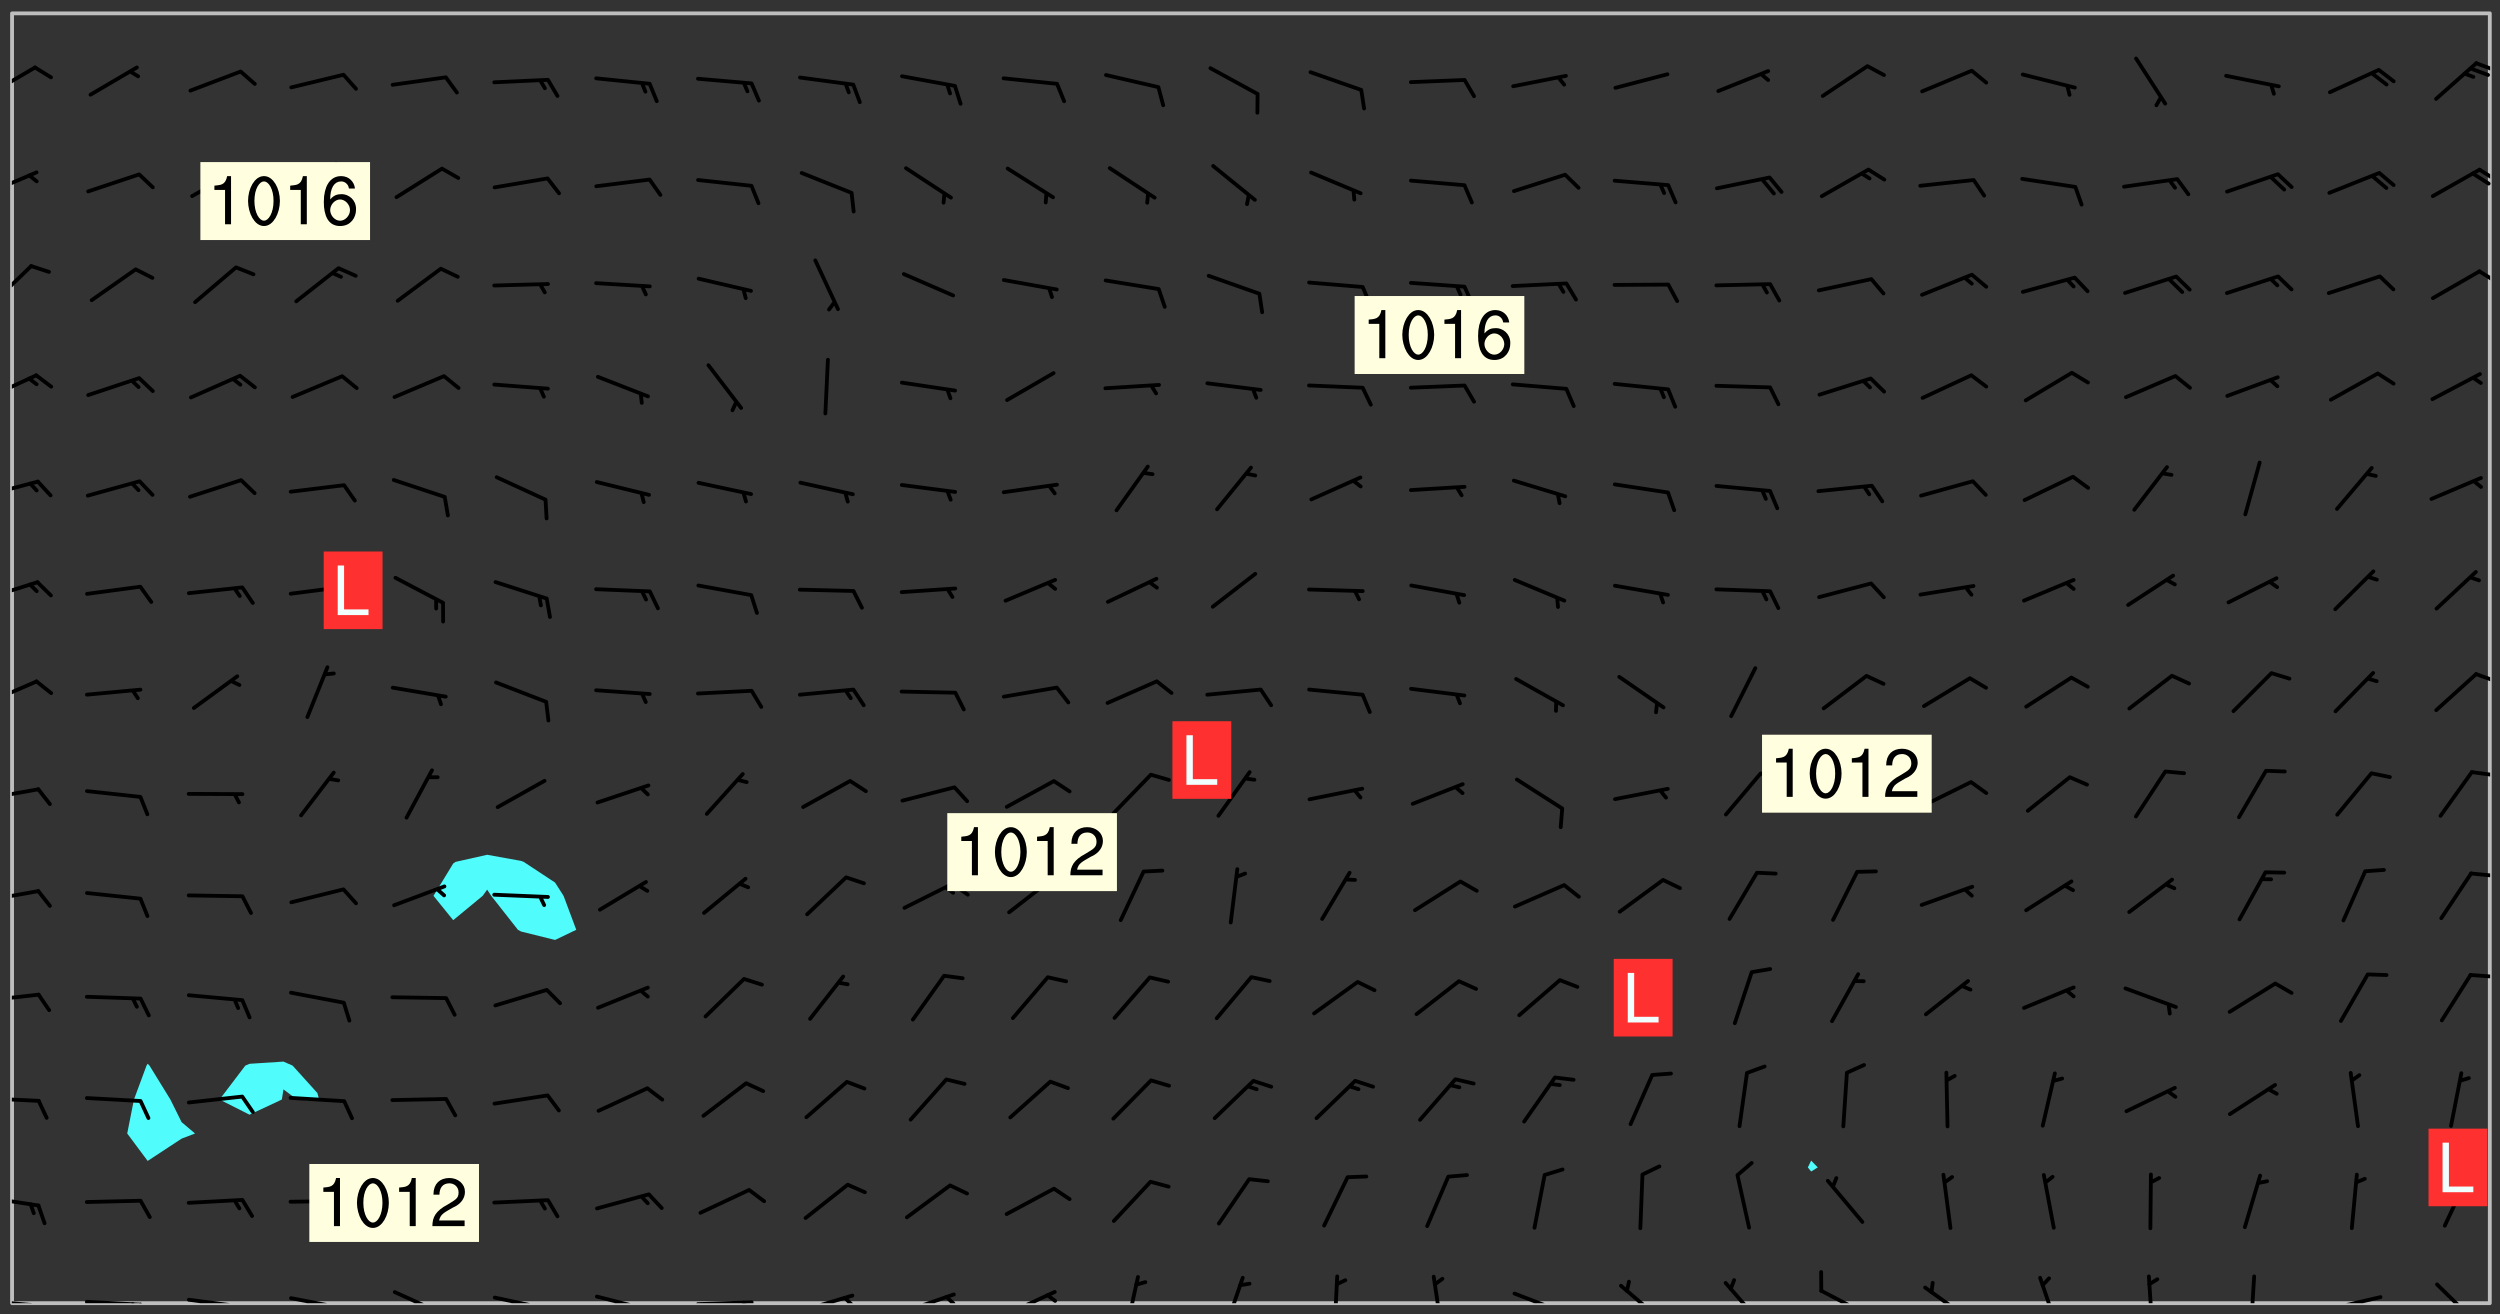 <svg xmlns="http://www.w3.org/2000/svg" role="img" xmlns:xlink="http://www.w3.org/1999/xlink" viewBox="142.45 309.95 326.84 171.84"><rect x="142.45" y="309.95" width="326.84" height="171.84" fill="#333333" stroke="none"/><defs><clipPath id="clip2"><path d="M 144 311.672 L 145 311.672 L 145 480.328 L 144 480.328 Z M 144 311.672"/></clipPath><clipPath id="clip3"><path d="M 144 311.672 L 468 311.672 L 468 480.328 L 144 480.328 Z M 144 311.672"/></clipPath><clipPath id="clip4"><path d="M 467 311.672 L 468 311.672 L 468 480.328 L 467 480.328 Z M 467 311.672"/></clipPath><clipPath id="clip5"><path d="M 144 479 L 148 479 L 148 480.328 L 144 480.328 Z M 144 479"/></clipPath><clipPath id="clip6"><path d="M 147 480 L 149 480 L 149 480.328 L 147 480.328 Z M 147 480"/></clipPath><clipPath id="clip7"><path d="M 146 480 L 148 480 L 148 480.328 L 146 480.328 Z M 146 480"/></clipPath><clipPath id="clip8"><path d="M 153 479 L 162 479 L 162 480.328 L 153 480.328 Z M 153 479"/></clipPath><clipPath id="clip9"><path d="M 160 480 L 163 480 L 163 480.328 L 160 480.328 Z M 160 480"/></clipPath><clipPath id="clip10"><path d="M 159 480 L 161 480 L 161 480.328 L 159 480.328 Z M 159 480"/></clipPath><clipPath id="clip11"><path d="M 166 479 L 175 479 L 175 480.328 L 166 480.328 Z M 166 479"/></clipPath><clipPath id="clip12"><path d="M 173 480 L 176 480 L 176 480.328 L 173 480.328 Z M 173 480"/></clipPath><clipPath id="clip13"><path d="M 172 480 L 174 480 L 174 480.328 L 172 480.328 Z M 172 480"/></clipPath><clipPath id="clip14"><path d="M 180 479 L 188 479 L 188 480.328 L 180 480.328 Z M 180 479"/></clipPath><clipPath id="clip15"><path d="M 187 480 L 189 480 L 189 480.328 L 187 480.328 Z M 187 480"/></clipPath><clipPath id="clip16"><path d="M 193 478 L 201 478 L 201 480.328 L 193 480.328 Z M 193 478"/></clipPath><clipPath id="clip17"><path d="M 206 479 L 215 479 L 215 480.328 L 206 480.328 Z M 206 479"/></clipPath><clipPath id="clip18"><path d="M 213 480 L 215 480 L 215 480.328 L 213 480.328 Z M 213 480"/></clipPath><clipPath id="clip19"><path d="M 220 479 L 228 479 L 228 480.328 L 220 480.328 Z M 220 479"/></clipPath><clipPath id="clip20"><path d="M 227 480 L 229 480 L 229 480.328 L 227 480.328 Z M 227 480"/></clipPath><clipPath id="clip21"><path d="M 233 479 L 241 479 L 241 480.328 L 233 480.328 Z M 233 479"/></clipPath><clipPath id="clip22"><path d="M 239 479 L 241 479 L 241 480.328 L 239 480.328 Z M 239 479"/></clipPath><clipPath id="clip23"><path d="M 246 479 L 255 479 L 255 480.328 L 246 480.328 Z M 246 479"/></clipPath><clipPath id="clip24"><path d="M 252 479 L 255 479 L 255 480.328 L 252 480.328 Z M 252 479"/></clipPath><clipPath id="clip25"><path d="M 260 478 L 268 478 L 268 480.328 L 260 480.328 Z M 260 478"/></clipPath><clipPath id="clip26"><path d="M 265 479 L 268 479 L 268 480.328 L 265 480.328 Z M 265 479"/></clipPath><clipPath id="clip27"><path d="M 273 478 L 281 478 L 281 480.328 L 273 480.328 Z M 273 478"/></clipPath><clipPath id="clip28"><path d="M 279 479 L 281 479 L 281 480.328 L 279 480.328 Z M 279 479"/></clipPath><clipPath id="clip29"><path d="M 289 476 L 292 476 L 292 480.328 L 289 480.328 Z M 289 476"/></clipPath><clipPath id="clip30"><path d="M 302 476 L 306 476 L 306 480.328 L 302 480.328 Z M 302 476"/></clipPath><clipPath id="clip31"><path d="M 316 476 L 318 476 L 318 480.328 L 316 480.328 Z M 316 476"/></clipPath><clipPath id="clip32"><path d="M 329 476 L 332 476 L 332 480.328 L 329 480.328 Z M 329 476"/></clipPath><clipPath id="clip33"><path d="M 340 478 L 348 478 L 348 480.328 L 340 480.328 Z M 340 478"/></clipPath><clipPath id="clip34"><path d="M 354 477 L 360 477 L 360 480.328 L 354 480.328 Z M 354 477"/></clipPath><clipPath id="clip35"><path d="M 367 477 L 373 477 L 373 480.328 L 367 480.328 Z M 367 477"/></clipPath><clipPath id="clip36"><path d="M 380 478 L 388 478 L 388 480.328 L 380 480.328 Z M 380 478"/></clipPath><clipPath id="clip37"><path d="M 393 478 L 401 478 L 401 480.328 L 393 480.328 Z M 393 478"/></clipPath><clipPath id="clip38"><path d="M 408 476 L 412 476 L 412 480.328 L 408 480.328 Z M 408 476"/></clipPath><clipPath id="clip39"><path d="M 423 476 L 425 476 L 425 480.328 L 423 480.328 Z M 423 476"/></clipPath><clipPath id="clip40"><path d="M 436 476 L 438 476 L 438 480.328 L 436 480.328 Z M 436 476"/></clipPath><clipPath id="clip41"><path d="M 446 479 L 454 479 L 454 480.328 L 446 480.328 Z M 446 479"/></clipPath><clipPath id="clip42"><path d="M 460 477 L 467 477 L 467 480.328 L 460 480.328 Z M 460 477"/></clipPath><clipPath id="clip43"><path d="M 144 466 L 148 466 L 148 468 L 144 468 Z M 144 466"/></clipPath><clipPath id="clip44"><path d="M 144 453 L 148 453 L 148 455 L 144 455 Z M 144 453"/></clipPath><clipPath id="clip45"><path d="M 144 439 L 148 439 L 148 442 L 144 442 Z M 144 439"/></clipPath><clipPath id="clip46"><path d="M 465 437 L 468 437 L 468 438 L 465 438 Z M 465 437"/></clipPath><clipPath id="clip47"><path d="M 144 426 L 148 426 L 148 428 L 144 428 Z M 144 426"/></clipPath><clipPath id="clip48"><path d="M 465 423 L 468 423 L 468 425 L 465 425 Z M 465 423"/></clipPath><clipPath id="clip49"><path d="M 144 412 L 148 412 L 148 415 L 144 415 Z M 144 412"/></clipPath><clipPath id="clip50"><path d="M 465 410 L 468 410 L 468 412 L 465 412 Z M 465 410"/></clipPath><clipPath id="clip51"><path d="M 144 398 L 148 398 L 148 403 L 144 403 Z M 144 398"/></clipPath><clipPath id="clip52"><path d="M 465 397 L 468 397 L 468 400 L 465 400 Z M 465 397"/></clipPath><clipPath id="clip53"><path d="M 144 385 L 148 385 L 148 389 L 144 389 Z M 144 385"/></clipPath><clipPath id="clip54"><path d="M 144 372 L 148 372 L 148 375 L 144 375 Z M 144 372"/></clipPath><clipPath id="clip55"><path d="M 144 358 L 148 358 L 148 363 L 144 363 Z M 144 358"/></clipPath><clipPath id="clip56"><path d="M 144 344 L 147 344 L 147 350 L 144 350 Z M 144 344"/></clipPath><clipPath id="clip57"><path d="M 466 345 L 468 345 L 468 347 L 466 347 Z M 466 345"/></clipPath><clipPath id="clip58"><path d="M 144 332 L 148 332 L 148 336 L 144 336 Z M 144 332"/></clipPath><clipPath id="clip59"><path d="M 466 331 L 468 331 L 468 334 L 466 334 Z M 466 331"/></clipPath><clipPath id="clip60"><path d="M 465 332 L 468 332 L 468 335 L 465 335 Z M 465 332"/></clipPath><clipPath id="clip61"><path d="M 144 318 L 148 318 L 148 323 L 144 323 Z M 144 318"/></clipPath><clipPath id="clip62"><path d="M 465 317 L 468 317 L 468 320 L 465 320 Z M 465 317"/></clipPath><g id="surface617" clip-path="url(#clip1)"><path fill="#fff" fill-opacity="0" fill-rule="evenodd" d="M 0 0 L 1000 0 L 1000 1000 L 0 1000 Z M 0 0"/><path fill="#d3d3d3" fill-opacity="0" fill-rule="evenodd" d="M162.152 355.867L161.918 356.16 161.977 356.395 162.094 356.566 162.27 356.801 162.562 357.148 162.676 357.207 162.793 357.035 162.852 356.801 163.027 356.625 163.492 356.449 164.191 356.449 164.426 356.742 164.715 357.559 164.773 357.734 164.949 357.965 165.301 358.199 166 358.898 166.172 359.074 166.406 359.422 166.641 359.832 166.93 360.414 167.34 360.879 167.57 361.113 167.805 361.289 167.922 361.52 168.098 361.812 168.27 362.977 168.27 363.211 168.328 363.5 168.387 363.617 168.504 363.734 168.852 364.145 168.969 364.316 169.145 364.492 169.32 364.727 169.438 364.898 169.609 365.25 169.668 365.484 169.902 365.891 170.137 365.832 169.961 366.008 169.902 366.938 169.32 366.938 169.086 366.824 168.738 366.938 168.621 367.055 168.562 367.348 168.504 367.523 168.387 367.695 167.922 367.988 167.863 368.223 167.805 368.336 167.805 368.98 167.863 369.152 167.863 369.562 167.922 369.621 167.922 370.027 167.98 370.434 168.098 370.609 168.156 370.668 168.387 371.309 168.328 371.602 168.328 372.301 168.27 372.883 168.27 373.117 168.211 373.348 168.156 373.699 168.156 375.621 168.211 375.738 168.637 375.738 168.27 375.855 168.246 376.207 169.137 377.375 170.879 377.914 172.219 378.273 172.219 378.812 172.309 379.621 172.844 380.336 174.363 380.605 175.254 380.52 175.344 381.684 175.879 381.863 177.039 381.684 179.094 380.699 180.254 380.336 182.133 380.16 183.828 379.98 183.648 380.699 182.133 380.785 180.883 380.875 180.078 381.145 179.004 381.953 179.273 382.672 179.809 383.57 179.629 384.195 179.363 385.004 179.629 386.082 180.254 386.98 181.059 387.16 182.309 386.98 182.043 387.703 182.141 388.207 182.195 388.5 182.195 388.672 182.254 388.965 182.254 389.371 182.43 389.488 182.781 389.605 183.188 389.605 183.48 389.43 183.594 389.312 183.652 389.195 183.77 388.965 183.828 388.789 184.18 388.324 184.41 388.148 184.586 388.09 184.762 388.148 184.82 388.324 184.938 389.312 184.992 389.781 185.051 389.953 185.168 390.188 185.344 390.246 186.16 390.305 186.449 390.305 186.566 390.539 186.625 390.945 186.684 391.297 186.684 392.402 186.801 392.695 186.918 393.043 187.207 393.742 187.383 394.094 187.965 394.848 188.316 395.023 188.488 395.082 188.957 395.316 189.598 395.781 189.945 396.016 190.238 396.191 190.531 396.246 190.762 396.309 191.578 396.656 191.871 396.832 191.984 397.004 192.336 397.355 192.453 397.531 192.977 398.172 192.977 398.461 193.035 398.812 193.035 399.16 193.094 399.512 193.152 399.801 193.27 399.859 193.441 399.918 193.617 399.918 194.199 400.152 194.375 400.27 194.551 400.559 194.727 400.793 194.84 401.027 195.133 401.258 195.25 401.375 195.25 401.785 195.309 401.84 195.598 402.074 195.832 402.191 195.891 402.309 196.008 402.48 196.066 402.598 196.297 402.832 196.355 403.008 196.59 403.066 196.707 403.125 196.59 403.238 196.531 403.355 196.531 403.473 196.414 403.766 196.297 404.055 196.297 404.637 196.473 404.754 196.59 404.812 196.648 404.93 196.766 405.047 196.879 405.105 197.055 405.453 197.113 405.805 197.172 406.211 197.172 406.387 197.113 406.562 196.996 407.262 196.996 407.434 197.113 407.609 197.406 407.902 197.812 407.902 197.988 408.02 198.105 408.191 198.223 408.484 198.223 408.719 197.695 408.719 197.465 408.484 197.23 408.484 197.055 408.543 196.996 409.242 197.055 409.59 197.172 409.766 197.348 410.176 197.465 410.406 197.754 410.875 197.93 410.93 198.453 410.93 198.688 410.988 199.445 411.629 199.504 411.922 199.504 412.156 199.562 412.215 199.793 412.562 199.793 412.914 199.676 413.086 199.676 413.379 199.969 413.668 200.262 413.844 200.434 413.902 200.727 414.078 201.02 414.195 201.602 414.602 201.891 414.836 202.184 415.012 202.402 415.172 202.418 415.184 202.648 415.359 203.289 415.883 203.465 416.117 203.582 416.293 203.758 416.469 203.871 416.641 203.871 417.281 203.988 417.457 204.457 417.574 205.039 417.691 205.273 417.75 205.504 417.863 205.797 417.98 205.91 418.039 206.496 418.391 206.785 418.562 206.961 418.625 207.137 418.68 207.312 418.738 208.012 419.09 208.301 419.266 208.535 419.32 208.824 419.496 209.059 419.613 209.699 420.02 209.992 420.137 210.164 420.195 210.398 420.254 210.809 420.312 211.039 420.371 211.273 420.488 211.332 420.66 210.922 420.836 211.391 420.895 211.449 421.188 211.562 421.422 211.738 421.477 211.973 421.535 212.148 421.594 212.555 421.711 213.195 421.945 213.312 422.117 213.371 422.352 213.371 422.527 213.312 422.645 213.254 423.051 213.488 423.285 213.605 423.344 213.953 423.461 214.594 423.691 214.77 423.809 215.059 423.926 215.234 424.102 215.469 424.566 216.051 425.672 216.227 425.848 216.574 426.023 216.75 426.141 217.102 426.258 218.148 426.781 218.383 426.84 218.848 426.953 219.141 427.012 219.605 427.188 220.363 427.77 220.598 428.004 220.945 428.469 221.121 428.645 221.41 428.879 222.227 429.578 222.52 429.754 222.809 430.043 223.102 430.219 223.395 430.508 224.09 431.148 224.266 431.324 224.559 431.559 224.848 431.793 225.316 432.082 225.957 432.664 226.305 432.898 226.539 433.191 226.887 433.539 227.238 434.004 228.172 434.996 228.52 435.402 228.637 435.578 228.871 435.637 228.984 435.754 229.629 435.93 229.859 436.043 230.094 436.102 230.387 436.277 230.617 436.395 231.551 437.094 231.957 437.5 232.191 437.676 232.598 437.852 232.832 437.969 233.648 438.316 233.996 438.551 234.23 438.668 234.523 438.957 234.754 439.074 235.512 439.426 235.863 439.598 236.094 439.656 236.387 439.773 236.621 439.832 237.492 440.008 238.309 440.008 238.777 440.238 238.949 440.297 239.824 440.996 240.289 441.113 240.582 441.172 240.758 441.23 240.988 441.289 241.457 441.348 241.805 441.406 242.156 441.465 242.562 441.523 242.855 441.523 243.027 441.582 243.027 441.812 243.203 441.988 243.496 441.988 243.844 442.047 244.195 442.105 244.895 442.223 245.535 442.223 246 441.988 246.293 441.812 246.465 441.695 246.875 441.523 247.164 441.348 248.098 440.883 248.566 440.59 249.09 440.297 249.555 440.125 250.02 439.949 251.07 439.484 251.359 439.367 251.77 439.25 252.059 439.133 252.586 438.957 254.102 438.258 254.684 437.91 254.973 437.852 255.266 437.793 255.613 437.676 256.488 437.445 256.84 437.328 256.953 437.328 257.188 437.27 258.062 437.035 258.297 436.977 259.109 436.977 259.461 436.918 260.277 436.801 260.449 436.742 260.801 436.688 261.094 436.629 261.324 436.57 262.141 436.395 262.316 436.336 262.664 436.336 262.898 436.277 263.363 436.16 264.121 435.988 264.355 435.93 264.703 435.93 265.113 435.812 265.402 435.754 266.688 435.695 266.977 435.695 267.387 435.637 267.617 435.578 267.793 435.578 268.668 435.461 269.074 435.461 269.484 435.344 269.832 435.344 270.184 435.23 271.055 435.172 272.805 435.172 273.852 435.461 274.262 435.578 274.551 435.695 274.902 435.812 275.191 435.93 276.242 436.102 276.531 436.16 276.824 436.16 277.117 436.219 277.289 436.277 277.699 436.336 277.871 436.395 277.988 436.453 278.105 436.453 278.223 436.512 278.574 436.57 278.688 436.57 279.098 436.637 281.02 437.031 282.945 437.426 284.465 437.875 286.16 438.594 288.305 439.398 289.91 438.68 291.34 437.875 292.5 436.797 293.75 436.348 296.785 435.629 298.66 435.27 300.805 433.922 303.039 432.668 305.539 431.41 307.234 430.961 309.02 430.781 310.18 430.512 310.805 431.051 312.145 430.781 312.859 429.793 313.844 428.449 314.289 428.27 315.094 427.91 316.969 427.371 318.754 426.922 320.004 426.652 321.164 426.562 322.863 426.473 324.824 426.203 326.074 426.113 326.613 426.113 327.238 426.023 328.129 426.023 330.273 425.844 332.684 425.664 335.273 425.574 336.969 425.754 338.578 425.844 340.008 426.203 341.168 426.922 343.043 427.91 344.203 429.438 344.469 430.152 345.098 430.242 345.453 431.141 345.988 431.68 346.523 433.207 347.598 433.566 348.133 433.566 347.328 434.102 347.418 435.809 348.133 438.504 349.023 439.309 349.918 440.297 350.633 441.555 352.418 442.094 353.938 441.914 354.293 443.258 355.902 442.453 356.883 441.914 357.152 442.184 357.469 441.969 357.688 441.824 358.488 442.273 358.938 441.914 359.293 441.914 359.828 441.645 360.367 440.926 360.902 440.656 361.527 439.668 362.688 440.117 363.527 440.488 364.922 441.105 366.617 440.926 368.223 440.926 370.008 441.016 370.188 439.309 370.723 437.965 371.527 438.234 372.02 439.082 372.422 439.488 372.332 440.027 372.332 440.387 373.047 440.836 373.758 440.566 375.188 440.566 375.547 441.555 375.992 442.812 376.707 444.156 377.957 444.785 379.652 445.414 380.367 445.234 380.547 444.695 381.527 444.605 381.977 444.965 382.062 446.223 381.797 446.852 381.262 447.031 381.262 447.57 381.977 448.555 382.242 449.094 383.227 450.082 384.027 451.16 383.762 451.52 383.672 452.418 383.047 454.75 382.691 456.816 382.602 458.609 382.422 459.328 382.332 459.867 382.332 461.305 381.352 463.188 380.992 464.895 380.457 465.793 379.652 466.961 379.387 467.5 381.441 468.754 381.527 469.113 381.172 469.652 381.082 469.473 381.082 470.281 381.172 471.719 380.727 472.434 379.652 472.527 379.387 473.242 379.922 474.141 380.727 474.859 381.887 475.668 383.227 475.938 383.672 476.297 383.316 476.746 381.527 476.656 380.277 476.207 379.562 475.488 378.938 475.398 378.762 478.988 378.574 480.297 467.934 480.297 467.934 311.703 412.664 311.703 412.664 360.785 413.426 360.91 416.715 361.453 418.738 364.289 418.738 367.043 421.09 367.375 423.438 367.707 427.488 367.707 426.109 371.867 424.086 372.574 422.062 373.277 421.52 373.621 418.926 375.238 418.738 375.355 416.715 373.277 415.984 370.535 413.312 368.457 411.938 364.957 411.871 364.875 409.914 362.203 412.664 360.785 412.664 311.703 294.422 311.703 294.422 403.117 294.539 403.148 294.672 403.16 294.746 403.234 294.852 403.281 294.941 403.34 295.027 403.398 295.117 403.457 295.414 403.754 295.473 403.844 295.504 403.961 295.531 404.078 295.547 404.215 295.516 404.332 295.457 404.422 295.398 404.508 295.355 404.613 295.309 404.715 295.281 404.836 295.281 404.98 295.457 405.25 295.605 405.398 295.68 405.484 295.754 405.559 295.797 405.664 295.859 405.754 295.918 405.84 295.961 405.945 296.02 406.035 296.066 406.137 296.109 406.242 296.168 406.328 296.285 406.508 296.359 406.582 296.422 406.668 296.48 406.758 296.523 406.863 296.582 406.953 296.641 407.039 296.703 407.129 296.762 407.219 296.805 407.32 296.922 407.5 296.996 407.574 297.055 407.66 297.129 407.734 297.219 407.793 297.324 407.84 297.473 407.84 297.605 407.824 297.738 407.84 297.84 407.793 297.914 407.719 297.961 407.617 297.945 407.484 297.945 407.336 297.898 407.23 297.871 407.113 297.824 407.012 297.797 406.891 297.754 406.789 297.691 406.699 297.648 406.598 297.605 406.492 297.574 406.375 297.559 406.242 297.547 406.105 297.633 406.047 297.691 405.961 297.812 405.93 297.855 406.035 297.871 406.168 297.871 406.285 297.93 406.387 297.988 406.477 298.078 406.535 298.227 406.684 298.285 406.773 298.328 406.879 298.316 406.98 298.402 407.039 298.508 407.086 298.594 407.145 298.684 407.203 298.758 407.277 298.641 407.305 298.535 407.352 298.449 407.41 298.375 407.484 298.316 407.574 298.254 407.66 298.227 407.781 298.18 407.883 298.137 407.988 298.105 408.105 298.094 408.238 298.078 408.371 298.078 408.52 298.105 408.637 298.152 408.742 298.195 408.844 298.254 408.934 298.328 409.008 298.418 409.066 298.492 409.141 298.582 409.199 298.641 409.289 298.684 409.395 298.73 409.496 298.848 409.527 298.98 409.543 299.129 409.543 299.246 409.512 299.352 409.555 299.395 409.66 299.441 409.762 299.469 409.883 299.5 410 299.527 410.117 299.559 410.238 299.586 410.355 299.691 410.398 299.793 410.445 299.926 410.43 300.074 410.578 300.137 410.664 300.211 410.738 300.281 410.812 300.371 410.875 300.477 410.918 300.578 410.961 300.695 410.992 300.832 411.008 300.949 410.977 301.023 410.902 301.051 410.785 301.039 410.652 301.008 410.531 300.98 410.414 301.023 410.309 301.141 410.309 301.23 410.371 301.348 410.398 301.496 410.398 301.629 410.414 301.777 410.414 301.91 410.43 302.043 410.414 302.191 410.414 302.324 410.398 302.457 410.387 302.594 410.398 302.711 410.371 302.844 410.355 303.035 410.297 302.977 410.473 302.961 410.605 302.934 410.727 302.918 410.859 302.859 410.945 302.727 410.961 302.621 411.008 302.516 411.051 302.398 411.082 302.281 411.109 302.016 411.141 301.867 411.141 301.734 411.156 301.66 411.23 301.719 411.316 301.867 411.465 301.984 411.645 302.059 411.715 302.148 411.777 302.238 411.836 302.324 411.895 302.414 411.953 302.516 411.996 302.621 412.059 302.727 412.102 302.812 412.16 302.918 412.207 303.02 412.25 303.199 412.367 303.258 412.457 303.215 412.559 303.168 412.664 303.184 412.797 303.406 413.02 303.465 413.109 303.508 413.211 303.539 413.332 303.582 413.434 303.598 413.566 303.629 413.684 303.641 413.82 303.672 413.938 303.82 414.086 303.922 414.129 304.027 414.172 304.145 414.203 304.277 414.219 304.414 414.234 304.531 414.234 304.648 414.203 304.738 414.145 304.781 414.039 304.828 413.938 304.871 413.832 304.902 413.715 304.914 413.582 304.914 413.434 304.902 413.301 304.887 413.168 304.855 413.051 304.812 412.945 304.766 412.84 304.723 412.738 304.68 412.633 304.664 412.5 304.68 412.367 304.707 412.25 304.738 412.133 304.766 412.012 304.812 411.91 304.902 411.852 304.988 411.789 305.062 411.715 305.152 411.656 305.375 411.434 305.434 411.348 305.508 411.273 305.625 411.094 305.684 411.008 305.684 410.859 305.609 410.785 305.508 410.738 305.402 410.695 305.301 410.652 305.242 410.562 305.195 410.457 305.168 410.34 305.258 410.281 305.375 410.25 305.477 410.207 305.656 410.09 305.805 409.941 305.816 409.809 305.805 409.703 305.715 409.645 305.582 409.66 305.434 409.66 305.301 409.676 305.168 409.66 305.047 409.629 304.961 409.57 304.887 409.496 304.828 409.406 304.766 409.32 304.648 409.141 304.59 409.055 304.621 408.934 304.707 408.875 304.828 408.844 304.887 408.758 304.887 408.637 304.855 408.52 304.797 408.43 304.738 408.344 304.691 408.238 304.664 408.121 304.648 407.988 304.707 407.898 304.781 407.824 304.871 407.766 304.988 407.586 305.062 407.512 305.121 407.426 305.27 407.277 305.391 407.246 305.523 407.23 305.656 407.246 305.73 407.32 305.773 407.426 305.789 407.559 305.758 407.676 305.641 407.707 305.508 407.719 305.359 407.867 305.316 407.973 305.27 408.074 305.242 408.195 305.211 408.312 305.211 408.461 305.242 408.578 305.285 408.684 305.344 408.773 305.418 408.844 305.492 408.918 305.609 408.949 305.73 408.977 305.848 408.949 305.98 408.934 306.098 408.934 306.188 408.992 306.262 409.066 306.309 409.172 306.367 409.258 306.469 409.305 306.602 409.32 306.707 409.363 306.793 409.422 306.781 409.527 306.707 409.602 306.527 409.719 306.469 409.809 306.379 409.867 306.309 409.941 306.234 410.016 306.172 410.105 306.145 410.223 306.129 410.355 306.145 410.488 306.129 410.621 306.129 410.77 306.145 410.902 306.172 411.02 306.203 411.141 306.277 411.215 306.367 411.273 306.453 411.332 306.543 411.391 306.66 411.422 306.66 411.508 306.559 411.555 306.469 411.613 306.203 411.645 306.086 411.672 305.938 411.672 305.832 411.715 305.73 411.762 305.672 411.852 305.609 412.086 305.598 412.219 305.566 412.34 305.551 412.473 305.551 412.766 305.539 412.898 305.551 413.035 305.566 413.168 305.699 413.184 305.832 413.195 305.953 413.227 306.039 413.285 306.113 413.359 306.16 413.465 306.203 413.566 306.219 413.699 306.219 414.145 306.203 414.277 306.203 414.723 306.234 414.988 306.262 415.105 306.277 415.238 306.309 415.355 306.395 415.566 306.426 415.832 306.426 415.98 306.395 416.098 306.367 416.215 306.336 416.336 306.309 416.453 306.277 416.57 306.246 416.691 306.234 416.824 306.219 416.957 306.309 417.016 306.426 416.984 306.527 417 306.574 417.105 306.543 417.371 306.543 417.812 306.5 417.918 306.453 418.023 306.41 418.125 306.367 418.23 306.309 418.316 306.277 418.438 306.234 418.555 306.203 418.672 306.188 418.805 306.203 418.938 306.262 419.027 306.367 419.074 306.453 419.133 306.512 419.219 306.5 419.355 306.469 419.473 306.426 419.574 306.426 420.02 306.41 420.152 306.41 420.301 306.379 420.418 306.336 420.523 306.309 420.641 306.262 420.746 306.219 420.848 306.188 420.969 306.16 421.086 306.129 421.219 306.098 421.336 306.07 421.453 306.027 421.559 305.996 421.676 305.965 421.797 305.953 421.93 305.938 422.062 305.938 422.359 305.965 422.477 305.965 422.625 306.012 423.023 306.039 423.141 306.098 423.23 306.219 423.262 306.367 423.262 306.5 423.246 306.559 423.336 306.559 423.453 306.5 423.543 306.41 423.602 306.309 423.645 306.203 423.691 306.113 423.75 306.027 423.809 305.891 423.824 305.773 423.793 305.641 423.777 305.539 423.824 305.477 423.91 305.465 424.047 305.449 424.18 305.418 424.297 305.391 424.414 305.375 424.547 305.344 424.668 305.344 424.965 305.359 425.098 305.391 425.215 305.391 425.363 305.402 425.496 305.402 425.645 305.375 425.762 305.328 425.863 305.301 425.984 305.27 426.102 305.211 426.191 305.137 426.266 305.035 426.309 304.93 426.355 304.812 426.383 304.691 426.414 304.59 426.367 304.648 426.281 304.754 426.234 304.781 426.117 304.812 426 304.84 425.879 304.871 425.762 304.871 425.613 304.887 425.48 304.855 425.363 304.812 425.258 304.707 425.273 304.633 425.348 304.531 425.391 304.441 425.453 304.367 425.527 304.324 425.629 304.309 425.762 304.277 425.879 304.25 426 304.219 426.117 304.191 426.234 304.16 426.355 304.133 426.473 304.102 426.59 304.059 426.695 303.969 426.754 303.879 426.754 303.762 426.723 303.73 426.637 303.746 426.5 303.715 426.383 303.715 426.234 303.703 426.102 303.703 425.953 303.641 425.719 303.613 425.598 303.57 425.496 303.523 425.391 303.465 425.305 303.406 425.215 303.363 425.109 303.301 425.023 303.152 424.875 303.082 424.801 302.977 424.754 302.871 424.711 302.77 424.668 302.473 424.371 302.383 424.297 302.297 424.238 302.191 424.195 302.102 424.133 302.016 424.074 301.91 424.031 301.82 423.973 301.734 423.91 301.66 423.84 301.555 423.793 301.469 423.734 301.363 423.691 301.273 423.629 301.172 423.586 301.066 423.543 300.98 423.484 300.875 423.438 300.77 423.395 300.668 423.348 300.578 423.289 300.477 423.246 300.371 423.203 300.281 423.141 300.164 423.113 300.031 423.098 299.898 423.113 299.75 423.113 299.617 423.129 299.5 423.098 299.41 423.039 299.336 422.965 299.246 422.906 299.145 422.859 298.996 422.859 298.875 422.832 298.773 422.789 298.699 422.715 298.582 422.535 298.492 422.477 298.391 422.434 298.301 422.371 298.195 422.328 298.105 422.27 298.02 422.211 297.914 422.164 297.855 422.078 297.797 421.988 297.754 421.883 297.707 421.781 297.633 421.707 297.547 421.648 297.473 421.574 297.383 421.516 297.16 421.293 297.117 421.188 297.086 420.922 297.191 420.879 297.336 420.879 297.441 420.922 297.516 420.996 297.605 421.055 297.691 421.113 297.797 421.16 297.887 421.219 298.035 421.367 298.105 421.441 298.254 421.59 298.316 421.676 298.391 421.75 298.477 421.809 298.551 421.883 298.641 421.945 298.73 422.004 298.816 422.062 299.086 422.238 299.188 422.285 299.293 422.328 299.395 422.371 299.441 422.297 299.5 422.211 299.574 422.137 299.645 422.062 299.75 422.105 299.824 422.18 299.883 422.27 299.926 422.371 299.973 422.477 300.016 422.582 300.137 422.609 300.254 422.582 300.328 422.492 300.371 422.387 300.43 422.297 300.504 422.223 300.609 422.18 300.727 422.152 300.859 422.164 300.949 422.223 301.098 422.371 301.156 422.461 301.199 422.566 301.246 422.668 301.289 422.773 301.332 422.875 301.438 422.922 301.543 422.965 301.676 422.98 301.762 422.922 301.82 422.832 301.895 422.758 302 422.715 302.117 422.742 302.223 422.789 302.324 422.832 302.43 422.875 302.531 422.922 302.711 423.039 302.711 423.156 302.695 423.289 302.711 423.422 302.727 423.559 302.785 423.645 302.887 423.691 303.008 423.719 303.125 423.75 303.273 423.75 303.391 423.719 303.449 423.629 303.629 423.512 303.688 423.422 303.762 423.348 303.82 423.262 303.938 423.082 304.117 422.965 304.234 422.996 304.324 423.055 304.367 423.129 304.352 423.262 304.352 423.379 304.441 423.438 304.59 423.438 304.723 423.422 304.855 423.41 305.121 423.379 305.227 423.336 305.344 423.305 305.465 423.277 305.539 423.203 305.609 423.129 305.672 423.039 305.656 422.934 305.609 422.832 305.508 422.789 305.402 422.773 305.285 422.801 305.02 422.832 304.871 422.832 304.797 422.758 304.707 422.699 304.59 422.668 304.473 422.641 304.34 422.625 304.191 422.625 304.059 422.641 303.762 422.641 303.656 422.594 303.508 422.445 303.465 422.344 303.406 422.254 303.629 422.031 303.715 421.973 303.82 421.93 303.938 421.898 304.07 421.883 304.203 421.898 304.34 421.914 304.441 421.957 304.574 421.945 304.664 421.883 304.766 421.84 304.828 421.75 304.781 421.648 304.691 421.59 304.574 421.559 304.473 421.516 304.414 421.426 304.352 421.336 304.352 421.219 304.367 421.086 304.473 421.039 304.547 420.969 304.547 420.848 304.457 420.789 304.426 420.672 304.516 420.613 304.59 420.539 304.633 420.434 304.691 420.344 304.738 420.242 304.754 420.109 304.754 419.961 304.707 419.855 304.664 419.754 304.574 419.695 304.441 419.68 304.34 419.637 304.203 419.621 304.086 419.59 303.641 419.59 303.508 419.574 303.375 419.562 303.242 419.547 303.125 419.516 302.977 419.516 302.844 419.5 302.711 419.488 302.445 419.457 302.324 419.414 302.238 419.355 302.164 419.281 302.164 419.133 302.176 419 302.281 418.953 302.383 418.91 302.516 418.895 302.668 418.895 302.801 418.879 303.094 418.879 303.215 418.91 303.316 418.953 303.406 419.012 303.641 419.074 303.762 419.027 303.852 418.969 303.953 418.926 304.086 418.91 304.191 418.953 304.293 419 304.426 419.012 304.547 418.984 304.691 418.984 304.812 418.953 304.93 418.926 305.035 418.879 305.109 418.805 305.195 418.746 305.344 418.598 305.402 418.512 305.449 418.406 305.477 418.289 305.492 418.184 305.391 418.141 305.301 418.082 305.184 418.051 305.078 418.008 304.988 417.945 304.914 417.859 304.84 417.785 304.738 417.742 304.633 417.695 304.531 417.652 304.473 417.562 304.426 417.461 304.34 417.25 304.277 417.164 304.219 417.074 304.145 417 304.059 416.941 303.789 416.941 303.672 416.973 303.582 417.031 303.48 417.074 303.348 417.09 303.242 417.074 303.215 416.957 303.152 416.867 303.035 416.836 302.934 416.793 302.785 416.645 302.754 416.527 302.738 416.422 302.812 416.348 302.992 416.23 303.109 416.203 303.227 416.172 303.363 416.188 303.465 416.23 303.57 416.273 303.672 416.32 303.777 416.363 303.895 416.395 304.027 416.41 304.145 416.438 304.277 416.453 304.383 416.438 304.473 416.379 304.398 416.305 304.293 416.262 304.219 416.188 304.145 416.098 303.996 415.949 303.91 415.891 303.82 415.832 303.746 415.758 303.656 415.699 303.555 415.652 303.434 415.625 303.332 415.578 303.227 415.535 303.109 415.504 303.008 415.461 302.887 415.43 302.738 415.43 302.621 415.461 302.516 415.504 302.43 415.566 302.25 415.684 302.164 415.742 302.074 415.801 301.969 415.848 301.883 415.906 301.777 415.949 301.676 415.992 301.57 416.039 301.496 416.113 301.438 416.203 301.379 416.289 301.332 416.395 301.273 416.48 301.199 416.555 301.066 416.543 300.949 416.512 300.832 416.512 300.758 416.586 300.668 416.645 300.594 416.719 300.504 416.777 300.418 416.836 300.312 416.883 300.211 416.926 300.074 416.941 299.973 416.898 299.824 416.75 299.719 416.703 299.633 416.703 299.527 416.75 299.426 416.793 299.305 416.824 299.188 416.793 299.113 416.719 299.113 416.602 299.145 416.48 299.219 416.41 299.277 416.32 299.352 416.246 299.469 416.215 299.574 416.172 299.867 416.172 300 416.156 300.137 416.141 300.238 416.098 300.328 416.039 300.43 415.992 300.52 415.934 300.652 415.922 300.742 415.98 300.875 415.992 300.965 415.934 301.051 415.875 301.156 415.832 301.246 415.773 301.332 415.711 301.422 415.652 301.57 415.504 301.629 415.418 301.688 415.328 301.793 415.285 301.926 415.27 302.043 415.297 302.164 415.328 302.223 415.27 302.281 415.18 302.312 414.914 302.34 414.797 302.445 414.809 302.578 414.824 302.68 414.781 302.77 414.723 302.828 414.633 302.902 414.559 302.961 414.469 303.008 414.367 303.02 414.234 303.008 414.102 302.961 413.996 302.812 413.848 302.754 413.758 302.695 413.672 302.652 413.566 302.652 413.121 302.668 412.988 302.668 412.84 302.68 412.707 302.621 412.648 302.531 412.707 302.43 412.664 302.25 412.547 302.164 412.488 302.102 412.398 302.043 412.309 301.969 412.234 301.883 412.176 301.762 412.207 301.66 412.219 301.555 412.266 301.469 412.324 301.363 412.367 301.215 412.516 301.125 412.574 301.039 412.633 300.949 412.695 300.844 412.738 300.711 412.754 300.711 412.633 300.816 412.59 300.934 412.559 301.008 412.488 301.051 412.383 301.051 412.234 301.023 412.117 300.875 411.969 300.742 411.953 300.594 411.953 300.477 411.984 300.371 412.027 300.27 412.07 300.18 412.133 300.062 412.16 299.988 412.086 300 411.953 299.957 411.852 299.914 411.746 299.824 411.688 299.707 411.715 299.586 411.746 299.469 411.777 299.367 411.82 299.246 411.852 299.145 411.895 299.039 411.938 298.949 411.996 298.848 412.012 298.848 411.895 298.863 411.762 298.805 411.672 298.73 411.715 298.582 411.863 298.523 411.953 298.449 412.027 298.402 412.133 298.359 412.234 298.285 412.309 298.227 412.398 298.152 412.473 298.094 412.559 298.02 412.633 297.93 412.695 297.855 412.766 297.781 412.84 297.68 412.855 297.547 412.871 297.441 412.828 297.441 412.707 297.59 412.559 297.633 412.457 297.691 412.367 297.738 412.266 297.781 412.16 297.84 412.07 297.871 411.953 297.914 411.852 297.945 411.73 297.973 411.613 298.02 411.508 298.062 411.406 298.105 411.301 298.18 411.23 298.27 411.168 298.359 411.109 298.461 411.066 298.758 411.066 299.023 411.035 299.129 410.992 299.055 410.918 298.938 410.887 298.832 410.844 298.742 410.785 298.641 410.738 298.551 410.68 298.449 410.637 298.344 410.594 298.254 410.531 298.168 410.473 298.062 410.43 297.961 410.387 297.84 410.355 297.723 410.324 297.621 410.281 297.5 410.25 297.398 410.207 297.309 410.148 297.266 410.043 297.25 409.91 297.352 409.867 297.484 409.852 297.621 409.867 297.754 409.852 297.855 409.809 297.914 409.719 297.93 409.613 297.84 409.555 297.766 409.48 297.664 409.438 297.574 409.379 297.426 409.23 297.383 409.125 297.367 408.992 297.367 408.699 297.309 408.609 297.219 408.551 297.145 408.477 297.102 408.371 297.07 408.254 297.012 408.164 296.938 408.09 296.82 408.062 296.746 407.988 296.656 407.93 296.566 407.867 296.48 407.809 296.406 407.734 296.348 407.648 296.301 407.543 296.215 407.484 296.066 407.336 295.871 407.277 295.738 407.293 295.637 407.336 295.562 407.41 295.516 407.512 295.473 407.617 295.414 407.707 295.355 407.793 295.059 408.09 294.969 408.148 294.883 408.148 294.82 408.062 294.777 407.957 294.809 407.84 294.867 407.75 294.895 407.633 294.883 407.5 294.793 407.438 294.688 407.484 294.57 407.512 294.453 407.543 294.184 407.719 294.082 407.766 293.965 407.793 293.859 407.84 293.77 407.898 293.668 407.941 293.609 407.855 293.562 407.75 293.578 407.617 293.625 407.512 293.695 407.438 293.77 407.367 293.828 407.277 293.828 407.129 293.785 407.023 293.547 407.023 293.445 407.07 293.414 407.188 293.387 407.305 293.355 407.426 293.281 407.469 293.148 407.484 293.074 407.438 293.031 407.336 292.988 407.23 292.941 407.129 292.898 407.023 292.777 407.055 292.676 407.098 292.543 407.113 292.426 407.145 292.32 407.188 292.23 407.246 292.129 407.293 292.008 407.32 291.875 407.336 291.773 407.293 291.715 407.203 291.668 407.098 291.625 406.996 291.582 406.891 291.582 406.773 291.641 406.684 291.727 406.625 291.906 406.508 292.008 406.461 292.113 406.418 292.219 406.359 292.32 406.316 292.41 406.254 292.512 406.211 292.617 406.152 292.719 406.105 292.809 406.047 292.914 406.004 293.016 405.961 293.105 405.898 293.207 405.855 293.344 405.84 293.461 405.871 293.562 405.914 293.684 405.945 293.785 405.988 293.891 406.035 293.992 406.078 294.098 406.121 294.199 406.168 294.305 406.211 294.406 406.254 294.512 406.301 294.598 406.359 294.703 406.402 294.82 406.434 294.926 406.477 295.027 406.523 295.117 406.582 295.223 406.625 295.324 406.668 295.43 406.715 295.547 406.742 295.648 406.789 295.77 406.816 295.918 406.816 296.004 406.758 296.02 406.656 296.078 406.566 296.051 406.449 295.977 406.375 295.859 406.195 295.785 406.121 295.695 406.047 295.516 405.93 295.43 405.871 295.324 405.828 295.223 405.781 294.953 405.605 294.895 405.516 294.82 405.441 294.762 405.352 294.719 405.25 294.688 405.133 294.672 404.996 294.672 404.434 294.66 404.301 294.645 404.168 294.613 404.051 294.598 403.918 294.586 403.785 294.555 403.664 294.332 403.441 294.273 403.355 294.258 403.25 294.289 403.133 294.422 403.117 294.422 311.703 172.992 311.703 172.992 313.156 172.934 313.391 172.582 314.441 172.41 314.965 172.293 315.312 172.117 315.723 172 315.895 171.766 316.188 171.535 316.246 171.184 316.246 171.066 316.305 170.836 316.711 170.836 317.004 170.953 317.18 171.184 317.41 171.301 317.645 171.941 318.402 172.234 318.867 172.41 319.102 172.641 319.453 172.875 319.801 173.516 320.617 173.691 321.082 173.863 321.492 173.98 322.188 174.156 322.656 174.273 324.055 174.332 324.52 174.332 325.395 174.449 326.441 174.449 331.223 174.391 331.688 174.039 332.969 173.863 333.492 173.75 333.902 173.398 334.832 172.934 336 172.699 336.582 172.582 336.758 172.41 337.105 172.234 337.512 171.883 338.328 171.824 338.621 171.711 338.914 171.594 339.203 171.535 339.379 171.418 340.254 171.359 340.66 171.301 340.777 171.242 340.953 171.184 341.125 170.953 341.652 170.836 341.824 170.836 342.059 170.719 342.293 170.66 342.465 170.484 343.051 170.484 343.34 170.426 343.516 170.426 343.809 170.367 343.922 170.309 344.449 170.309 344.621 170.254 344.855 170.254 347.477 170.078 348.293 169.961 348.469 169.785 348.703 169.668 348.875 169.555 349.109 168.969 350.043 168.738 350.332 168.445 350.797 168.27 351.031 167.98 351.383 167.629 352.082 167.516 352.312 167.34 352.723 167.164 352.953 166.758 353.48 165.941 354.18 165.648 354.352 165.359 354.586 165.184 354.703 165.008 354.879 164.484 355.285 163.957 355.461 163.785 355.637 163.551 355.691 162.91 355.867 162.152 355.867M174.363 386.891L173.289 387.34 173.648 388.234 174.898 387.52 175.344 386.98 174.363 386.891"/><path fill="#d3d3d3" fill-opacity="0" fill-rule="evenodd" d="M201.508 416.598L200.613 416.598 201.062 417.227 202.043 417.586 202.848 417.496 203.293 416.508 203.117 416.598 202.402 416.242 201.508 416.598M356.129 475.668L356.07 475.145 356.07 474.852 356.184 474.559 356.242 474.328 356.711 473.859 356.824 473.859 356.941 473.746 357.059 473.688 357.234 473.688 357.469 473.629 357.816 473.629 358.051 473.688 358.168 473.746 358.398 473.918 358.457 474.094 358.574 474.676 358.574 474.969 358.457 475.145 358.285 475.434 358.109 475.609 357.582 476.133 357.352 476.367 357.234 476.426 357.059 476.426 356.941 476.367 356.535 476.074 356.359 475.957 356.242 475.898 356.184 475.785 356.129 475.668M362.77 464.711L362.711 464.539 362.711 463.43 362.77 463.258 362.945 463.199 363.117 463.141 363.293 463.141 363.527 463.082 363.645 463.141 363.703 463.84 363.645 464.012 363.527 464.188 363.41 464.246 363.176 464.77 363.062 464.828 362.828 464.828 362.77 464.711M372.383 450.32L372.266 450.145 372.266 449.445 372.559 448.57 372.676 448.398 372.852 448.047 372.965 447.816 373.082 447.523 373.434 446.766 373.551 446.535 373.723 446.301 373.898 446.301 374.016 446.242 374.656 446.242 374.773 446.301 375.008 446.535 375.18 446.648 375.531 446.941 375.648 447.059 375.762 447.234 375.762 447.348 375.879 447.406 375.996 447.523 375.996 448.223 375.938 448.398 375.938 448.629 375.879 448.805 375.531 449.855 375.414 450.086 375.297 450.32 375.18 450.379 374.949 450.613 374.309 450.902 373.434 450.902 373.023 450.785 372.383 450.32"/><path fill="none" stroke="#bebebe" stroke-linecap="round" stroke-linejoin="round" stroke-miterlimit="10" stroke-width=".5" d="M 431.957 354.305 L 108.027 354.305 L 108.027 185.68 L 431.957 185.68 L 431.957 354.305" transform="matrix(1 0 0 -1 36 666)"/><g clip-path="url(#clip2)"><path fill="#fff" fill-opacity="0" fill-rule="evenodd" d="M 144 475.891 L 144 480.328 L 144.004 480.328 L 144 480.328 L 144 311.672 L 144.004 311.672 L 144 311.672 L 144 475.891"/></g><g clip-path="url(#clip3)"><path fill="#fff" fill-opacity="0" fill-rule="evenodd" d="M 144.004 480.328 L 144.004 311.672 L 161.754 311.672 L 161.754 449.012 L 161.605 449.262 L 159.961 453.699 L 159.082 458.137 L 161.754 461.727 L 166.191 458.812 L 167.949 458.137 L 166.191 456.652 L 164.727 453.699 L 161.996 449.262 L 161.754 449.012 L 161.754 311.672 L 179.508 311.672 L 179.508 448.738 L 175.066 449.027 L 174.52 449.262 L 171.152 453.699 L 175.066 455.68 L 179.297 453.699 L 179.508 452.371 L 181.277 453.699 L 183.945 453.887 L 184.168 453.699 L 183.945 452.848 L 180.703 449.262 L 179.508 448.738 L 179.508 311.672 L 206.137 311.672 L 206.137 421.699 L 202.004 422.629 L 201.699 422.844 L 199.125 427.07 L 201.699 430.25 L 205.551 427.07 L 206.137 426.262 L 206.672 427.07 L 210.16 431.508 L 210.574 431.734 L 215.016 432.836 L 217.789 431.508 L 216.129 427.07 L 215.016 425.332 L 210.918 422.629 L 210.574 422.5 L 206.137 421.699 L 206.137 311.672 L 379.234 311.672 L 379.234 461.68 L 378.797 462.574 L 379.234 463.105 L 380.098 462.574 L 379.234 461.68 L 379.234 311.672 L 467.996 311.672 L 467.996 480.328 L 144.004 480.328"/></g><path fill="#50fcfc" fill-rule="evenodd" d="M161.754 461.727L159.082 458.137 159.961 453.699 161.605 449.262 161.754 449.012 161.996 449.262 164.727 453.699 166.191 456.652 167.949 458.137 166.191 458.812 161.754 461.727M175.066 455.68L171.152 453.699 174.52 449.262 175.066 449.027 179.508 448.738 180.703 449.262 183.945 452.848 184.168 453.699 183.945 453.887 181.277 453.699 179.508 452.371 179.297 453.699 175.066 455.68M201.699 430.25L199.125 427.07 201.699 422.844 202.004 422.629 206.137 421.699 210.574 422.5 210.918 422.629 215.016 425.332 216.129 427.07 217.789 431.508 215.016 432.836 210.574 431.734 210.16 431.508 206.672 427.07 206.137 426.262 205.551 427.07 201.699 430.25M379.234 463.105L378.797 462.574 379.234 461.68 380.098 462.574 379.234 463.105"/><g clip-path="url(#clip4)"><path fill="#fff" fill-opacity="0" fill-rule="evenodd" d="M 467.996 480.328 L 468 480.328 L 468 311.672 L 467.996 311.672 L 468 311.672 L 468 480.328 L 467.996 480.328"/></g><g clip-path="url(#clip5)"><path fill="none" stroke="#000" stroke-linecap="round" stroke-linejoin="round" stroke-miterlimit="10" stroke-width=".5" d="M 111.5 185.352 L 104.5 185.988" transform="matrix(1 0 0 -1 36 666)"/></g><g clip-path="url(#clip6)"><path fill="none" stroke="#000" stroke-linecap="round" stroke-linejoin="round" stroke-miterlimit="10" stroke-width=".5" d="M 111.5 185.352 L 112.449 183.09" transform="matrix(1 0 0 -1 36 666)"/></g><g clip-path="url(#clip7)"><path fill="none" stroke="#000" stroke-linecap="round" stroke-linejoin="round" stroke-miterlimit="10" stroke-width=".5" d="M 110.48 185.445 L 110.957 184.316" transform="matrix(1 0 0 -1 36 666)"/></g><g clip-path="url(#clip8)"><path fill="none" stroke="#000" stroke-linecap="round" stroke-linejoin="round" stroke-miterlimit="10" stroke-width=".5" d="M 124.824 185.488 L 117.805 185.855" transform="matrix(1 0 0 -1 36 666)"/></g><g clip-path="url(#clip9)"><path fill="none" stroke="#000" stroke-linecap="round" stroke-linejoin="round" stroke-miterlimit="10" stroke-width=".5" d="M 124.824 185.488 L 125.859 183.262" transform="matrix(1 0 0 -1 36 666)"/></g><g clip-path="url(#clip10)"><path fill="none" stroke="#000" stroke-linecap="round" stroke-linejoin="round" stroke-miterlimit="10" stroke-width=".5" d="M 123.805 185.539 L 124.32 184.43" transform="matrix(1 0 0 -1 36 666)"/></g><g clip-path="url(#clip11)"><path fill="none" stroke="#000" stroke-linecap="round" stroke-linejoin="round" stroke-miterlimit="10" stroke-width=".5" d="M 138.113 185.215 L 131.145 186.125" transform="matrix(1 0 0 -1 36 666)"/></g><g clip-path="url(#clip12)"><path fill="none" stroke="#000" stroke-linecap="round" stroke-linejoin="round" stroke-miterlimit="10" stroke-width=".5" d="M 138.113 185.215 L 138.977 182.918" transform="matrix(1 0 0 -1 36 666)"/></g><g clip-path="url(#clip13)"><path fill="none" stroke="#000" stroke-linecap="round" stroke-linejoin="round" stroke-miterlimit="10" stroke-width=".5" d="M 137.102 185.348 L 137.531 184.199" transform="matrix(1 0 0 -1 36 666)"/></g><g clip-path="url(#clip14)"><path fill="none" stroke="#000" stroke-linecap="round" stroke-linejoin="round" stroke-miterlimit="10" stroke-width=".5" d="M 151.395 185.004 L 144.496 186.336" transform="matrix(1 0 0 -1 36 666)"/></g><g clip-path="url(#clip15)"><path fill="none" stroke="#000" stroke-linecap="round" stroke-linejoin="round" stroke-miterlimit="10" stroke-width=".5" d="M 151.395 185.004 L 152.117 182.66" transform="matrix(1 0 0 -1 36 666)"/></g><g clip-path="url(#clip16)"><path fill="none" stroke="#000" stroke-linecap="round" stroke-linejoin="round" stroke-miterlimit="10" stroke-width=".5" d="M 164.457 184.215 L 158.062 187.125" transform="matrix(1 0 0 -1 36 666)"/></g><g clip-path="url(#clip17)"><path fill="none" stroke="#000" stroke-linecap="round" stroke-linejoin="round" stroke-miterlimit="10" stroke-width=".5" d="M 178.012 184.934 L 171.141 186.41" transform="matrix(1 0 0 -1 36 666)"/></g><g clip-path="url(#clip18)"><path fill="none" stroke="#000" stroke-linecap="round" stroke-linejoin="round" stroke-miterlimit="10" stroke-width=".5" d="M 178.012 184.934 L 178.68 182.574" transform="matrix(1 0 0 -1 36 666)"/></g><g clip-path="url(#clip19)"><path fill="none" stroke="#000" stroke-linecap="round" stroke-linejoin="round" stroke-miterlimit="10" stroke-width=".5" d="M 191.293 184.797 L 184.488 186.543" transform="matrix(1 0 0 -1 36 666)"/></g><g clip-path="url(#clip20)"><path fill="none" stroke="#000" stroke-linecap="round" stroke-linejoin="round" stroke-miterlimit="10" stroke-width=".5" d="M 191.293 184.797 L 191.871 182.414" transform="matrix(1 0 0 -1 36 666)"/></g><g clip-path="url(#clip21)"><path fill="none" stroke="#000" stroke-linecap="round" stroke-linejoin="round" stroke-miterlimit="10" stroke-width=".5" d="M 204.719 185.789 L 197.695 185.555" transform="matrix(1 0 0 -1 36 666)"/></g><g clip-path="url(#clip22)"><path fill="none" stroke="#000" stroke-linecap="round" stroke-linejoin="round" stroke-miterlimit="10" stroke-width=".5" d="M 203.695 185.754 L 204.309 184.691" transform="matrix(1 0 0 -1 36 666)"/></g><g clip-path="url(#clip23)"><path fill="none" stroke="#000" stroke-linecap="round" stroke-linejoin="round" stroke-miterlimit="10" stroke-width=".5" d="M 217.887 186.672 L 211.152 184.672" transform="matrix(1 0 0 -1 36 666)"/></g><g clip-path="url(#clip24)"><path fill="none" stroke="#000" stroke-linecap="round" stroke-linejoin="round" stroke-miterlimit="10" stroke-width=".5" d="M 216.91 186.379 L 217.77 185.508" transform="matrix(1 0 0 -1 36 666)"/></g><g clip-path="url(#clip25)"><path fill="none" stroke="#000" stroke-linecap="round" stroke-linejoin="round" stroke-miterlimit="10" stroke-width=".5" d="M 231.156 186.82 L 224.516 184.52" transform="matrix(1 0 0 -1 36 666)"/></g><g clip-path="url(#clip26)"><path fill="none" stroke="#000" stroke-linecap="round" stroke-linejoin="round" stroke-miterlimit="10" stroke-width=".5" d="M 230.188 186.488 L 231.09 185.652" transform="matrix(1 0 0 -1 36 666)"/></g><g clip-path="url(#clip27)"><path fill="none" stroke="#000" stroke-linecap="round" stroke-linejoin="round" stroke-miterlimit="10" stroke-width=".5" d="M 244.34 187.148 L 237.961 184.195" transform="matrix(1 0 0 -1 36 666)"/></g><g clip-path="url(#clip28)"><path fill="none" stroke="#000" stroke-linecap="round" stroke-linejoin="round" stroke-miterlimit="10" stroke-width=".5" d="M 243.41 186.719 L 244.391 185.977" transform="matrix(1 0 0 -1 36 666)"/></g><g clip-path="url(#clip29)"><path fill="none" stroke="#000" stroke-linecap="round" stroke-linejoin="round" stroke-miterlimit="10" stroke-width=".5" d="M 255.227 189.102 L 253.707 182.242" transform="matrix(1 0 0 -1 36 666)"/></g><path fill="none" stroke="#000" stroke-linecap="round" stroke-linejoin="round" stroke-miterlimit="10" stroke-width=".5" d="M 255.004 188.102 L 256.188 188.43" transform="matrix(1 0 0 -1 36 666)"/><g clip-path="url(#clip30)"><path fill="none" stroke="#000" stroke-linecap="round" stroke-linejoin="round" stroke-miterlimit="10" stroke-width=".5" d="M 268.918 188.996 L 266.641 182.348" transform="matrix(1 0 0 -1 36 666)"/></g><path fill="none" stroke="#000" stroke-linecap="round" stroke-linejoin="round" stroke-miterlimit="10" stroke-width=".5" d="M 268.59 188.027 L 269.801 188.223" transform="matrix(1 0 0 -1 36 666)"/><g clip-path="url(#clip31)"><path fill="none" stroke="#000" stroke-linecap="round" stroke-linejoin="round" stroke-miterlimit="10" stroke-width=".5" d="M 281.273 189.18 L 280.918 182.164" transform="matrix(1 0 0 -1 36 666)"/></g><path fill="none" stroke="#000" stroke-linecap="round" stroke-linejoin="round" stroke-miterlimit="10" stroke-width=".5" d="M 281.223 188.16 L 282.332 188.68" transform="matrix(1 0 0 -1 36 666)"/><g clip-path="url(#clip32)"><path fill="none" stroke="#000" stroke-linecap="round" stroke-linejoin="round" stroke-miterlimit="10" stroke-width=".5" d="M 293.887 189.145 L 294.934 182.195" transform="matrix(1 0 0 -1 36 666)"/></g><path fill="none" stroke="#000" stroke-linecap="round" stroke-linejoin="round" stroke-miterlimit="10" stroke-width=".5" d="M 294.039 188.133 L 295.027 188.867" transform="matrix(1 0 0 -1 36 666)"/><g clip-path="url(#clip33)"><path fill="none" stroke="#000" stroke-linecap="round" stroke-linejoin="round" stroke-miterlimit="10" stroke-width=".5" d="M 304.449 186.938 L 311.004 184.406" transform="matrix(1 0 0 -1 36 666)"/></g><g clip-path="url(#clip34)"><path fill="none" stroke="#000" stroke-linecap="round" stroke-linejoin="round" stroke-miterlimit="10" stroke-width=".5" d="M 318.371 187.957 L 323.711 183.387" transform="matrix(1 0 0 -1 36 666)"/></g><path fill="none" stroke="#000" stroke-linecap="round" stroke-linejoin="round" stroke-miterlimit="10" stroke-width=".5" d="M 319.148 187.289 L 319.414 188.488" transform="matrix(1 0 0 -1 36 666)"/><g clip-path="url(#clip35)"><path fill="none" stroke="#000" stroke-linecap="round" stroke-linejoin="round" stroke-miterlimit="10" stroke-width=".5" d="M 332.051 188.324 L 336.66 183.02" transform="matrix(1 0 0 -1 36 666)"/></g><path fill="none" stroke="#000" stroke-linecap="round" stroke-linejoin="round" stroke-miterlimit="10" stroke-width=".5" d="M 332.723 187.551 L 333.16 188.695" transform="matrix(1 0 0 -1 36 666)"/><g clip-path="url(#clip36)"><path fill="none" stroke="#000" stroke-linecap="round" stroke-linejoin="round" stroke-miterlimit="10" stroke-width=".5" d="M 344.559 187.297 L 350.785 184.043" transform="matrix(1 0 0 -1 36 666)"/></g><path fill="none" stroke="#000" stroke-linecap="round" stroke-linejoin="round" stroke-miterlimit="10" stroke-width=".5" d="M 344.559 187.297 L 344.539 189.75" transform="matrix(1 0 0 -1 36 666)"/><g clip-path="url(#clip37)"><path fill="none" stroke="#000" stroke-linecap="round" stroke-linejoin="round" stroke-miterlimit="10" stroke-width=".5" d="M 358.133 187.719 L 363.84 183.625" transform="matrix(1 0 0 -1 36 666)"/></g><path fill="none" stroke="#000" stroke-linecap="round" stroke-linejoin="round" stroke-miterlimit="10" stroke-width=".5" d="M 358.961 187.125 L 359.125 188.34" transform="matrix(1 0 0 -1 36 666)"/><g clip-path="url(#clip38)"><path fill="none" stroke="#000" stroke-linecap="round" stroke-linejoin="round" stroke-miterlimit="10" stroke-width=".5" d="M 373.168 188.996 L 375.438 182.348" transform="matrix(1 0 0 -1 36 666)"/></g><path fill="none" stroke="#000" stroke-linecap="round" stroke-linejoin="round" stroke-miterlimit="10" stroke-width=".5" d="M 373.496 188.027 L 374.336 188.926" transform="matrix(1 0 0 -1 36 666)"/><g clip-path="url(#clip39)"><path fill="none" stroke="#000" stroke-linecap="round" stroke-linejoin="round" stroke-miterlimit="10" stroke-width=".5" d="M 387.383 189.176 L 387.852 182.164" transform="matrix(1 0 0 -1 36 666)"/></g><path fill="none" stroke="#000" stroke-linecap="round" stroke-linejoin="round" stroke-miterlimit="10" stroke-width=".5" d="M 387.449 188.156 L 388.492 188.805" transform="matrix(1 0 0 -1 36 666)"/><g clip-path="url(#clip40)"><path fill="none" stroke="#000" stroke-linecap="round" stroke-linejoin="round" stroke-miterlimit="10" stroke-width=".5" d="M 401.152 189.18 L 400.711 182.164" transform="matrix(1 0 0 -1 36 666)"/></g><g clip-path="url(#clip41)"><path fill="none" stroke="#000" stroke-linecap="round" stroke-linejoin="round" stroke-miterlimit="10" stroke-width=".5" d="M 410.824 184.871 L 417.668 186.473" transform="matrix(1 0 0 -1 36 666)"/></g><g clip-path="url(#clip42)"><path fill="none" stroke="#000" stroke-linecap="round" stroke-linejoin="round" stroke-miterlimit="10" stroke-width=".5" d="M 425.055 188.133 L 430.07 183.211" transform="matrix(1 0 0 -1 36 666)"/></g><g clip-path="url(#clip43)"><path fill="none" stroke="#000" stroke-linecap="round" stroke-linejoin="round" stroke-miterlimit="10" stroke-width=".5" d="M 111.473 198.445 L 104.527 199.527" transform="matrix(1 0 0 -1 36 666)"/></g><path fill="none" stroke="#000" stroke-linecap="round" stroke-linejoin="round" stroke-miterlimit="10" stroke-width=".5" d="M111.473 198.445L112.277 196.129M110.461 198.602L110.863 197.445M124.828 199.07L117.801 198.902M124.828 199.07L126.031 196.934M138.137 199.176L131.121 198.797M138.137 199.176L139.406 197.074M137.117 199.121L137.75 198.07M151.457 199.031L144.434 198.941M151.457 199.031L152.637 196.879M150.438 199.016L151.027 197.941M164.773 199.012L157.746 198.961M164.773 199.012L165.941 196.855M163.75 199.004L164.336 197.926M178.086 199.145L171.066 198.828M178.086 199.145L179.332 197.031M177.062 199.098L177.688 198.043M191.281 199.906L184.5 198.066M191.281 199.906L192.961 198.113M190.297 199.637L191.133 198.742M204.387 200.48L198.023 197.492M204.387 200.48L206.348 199.008M217.277 201.164L211.766 196.809M217.277 201.164L219.523 200.18M230.66 201.074L225.012 196.898M230.66 201.074L232.875 200.016M244.246 200.645L238.055 197.328M244.246 200.645L246.285 199.281M256.867 201.551L252.066 196.422M256.867 201.551L259.234 200.914M269.762 201.887L265.797 196.086M269.762 201.887L272.203 201.617M282.629 202.148L279.562 195.824M282.629 202.148L285.082 202.238M295.793 202.219L293.031 195.754M295.793 202.219L298.234 202.426M308.391 202.438L307.062 195.535M308.391 202.438L310.734 203.16M321.18 202.496L320.902 195.477M321.18 202.496L323.391 203.562M333.598 202.418L335.117 195.555M333.598 202.418L335.461 204.012M345.41 201.676L349.93 196.297M346.07 200.895L346.527 202.031M360.527 202.469L361.445 195.504M360.66 201.457L361.66 202.168M373.652 202.438L374.953 195.535M373.84 201.434L374.797 202.199M387.652 202.5L387.582 195.473M387.641 201.477L388.73 202.043M401.93 202.355L399.934 195.617M401.641 201.375L402.84 201.621M414.574 202.484L413.918 195.488M414.48 201.465L415.613 201.938M429.051 202.168L426.07 195.805M428.617 201.242L429.844 201.305" transform="matrix(1 0 0 -1 36 666)"/><g clip-path="url(#clip44)"><path fill="none" stroke="#000" stroke-linecap="round" stroke-linejoin="round" stroke-miterlimit="10" stroke-width=".5" d="M 111.508 212.125 L 104.492 212.477" transform="matrix(1 0 0 -1 36 666)"/></g><path fill="none" stroke="#000" stroke-linecap="round" stroke-linejoin="round" stroke-miterlimit="10" stroke-width=".5" d="M111.508 212.125L112.551 209.906M124.824 212.109L117.809 212.496M124.824 212.109L125.855 209.883M138.121 212.688L131.137 211.914M138.121 212.688L139.508 210.664M151.453 212.09L144.438 212.516M151.453 212.09L152.469 209.855M164.773 212.375L157.746 212.227M164.773 212.375L165.969 210.234M178.047 212.84L171.102 211.766M178.047 212.84L179.516 210.871M191.082 213.773L184.699 210.828M191.082 213.773L193.035 212.289M204 214.43L198.41 210.172M204 214.43L206.23 213.402M217.168 214.613L211.875 209.988M217.168 214.613L219.461 213.738M230.172 214.926L225.5 209.676M230.172 214.926L232.555 214.348M243.77 214.641L238.531 209.961M243.77 214.641L246.074 213.793M256.934 214.805L252 209.801M256.934 214.805L259.285 214.105M270.312 214.738L265.25 209.863M270.312 214.738L272.645 213.977M269.574 214.027L270.742 213.648M283.625 214.742L278.566 209.863M283.625 214.742L285.957 213.98M282.887 214.031L284.055 213.652M296.723 214.949L292.102 209.652M296.723 214.949L299.109 214.391M296.047 214.18L297.242 213.898M309.742 215.18L305.711 209.422M309.742 215.18L312.176 214.883M309.156 214.344L310.371 214.191M322.457 215.516L319.625 209.086M322.457 215.516L324.906 215.695M334.844 215.781L333.867 208.82M334.844 215.781L337.148 216.621M347.906 215.809L347.438 208.797M347.906 215.809L350.145 216.812M360.91 215.812L361.062 208.789M360.93 214.793L362 215.391M375.094 215.723L373.508 208.879M374.863 214.727L376.047 215.047M390.781 213.828L384.453 210.773M389.859 213.383L390.852 212.656M403.883 214.207L397.98 210.395M403.023 213.652L404.094 213.055M413.77 215.781L414.727 208.82M413.906 214.77L414.902 215.488M428.238 215.75L426.887 208.852M428.039 214.746L429.215 215.102" transform="matrix(1 0 0 -1 36 666)"/><g clip-path="url(#clip45)"><path fill="none" stroke="#000" stroke-linecap="round" stroke-linejoin="round" stroke-miterlimit="10" stroke-width=".5" d="M 111.492 226.012 L 104.508 225.223" transform="matrix(1 0 0 -1 36 666)"/></g><path fill="none" stroke="#000" stroke-linecap="round" stroke-linejoin="round" stroke-miterlimit="10" stroke-width=".5" d="M111.492 226.012L112.879 223.988M124.828 225.5L117.805 225.734M124.828 225.5L125.906 223.297M123.805 225.535L124.344 224.43M138.129 225.297L131.133 225.938M138.129 225.297L139.078 223.035M137.109 225.391L137.586 224.258M151.398 224.961L144.492 226.27M151.398 224.961L152.125 222.617M164.773 225.562L157.746 225.672M164.773 225.562L165.891 223.379M177.938 226.633L171.211 224.602M177.938 226.633L179.668 224.891M191.148 226.934L184.633 224.301M190.199 226.551L191.141 225.762M203.723 228.066L198.688 223.164M203.723 228.066L206.059 227.32M216.684 228.383L212.355 222.848M216.055 227.578L217.262 227.367M229.875 228.48L225.797 222.754M229.875 228.48L232.305 228.16M243.434 228.289L238.867 222.945M243.434 228.289L245.828 227.754M256.773 228.266L252.156 222.969M256.773 228.266L259.164 227.711M270.043 228.305L265.52 222.926M270.043 228.305L272.441 227.793M283.945 227.672L278.246 223.559M283.945 227.672L286.148 226.59M297.188 227.773L291.637 223.461M297.188 227.773L299.426 226.766M310.383 227.914L305.066 223.32M310.383 227.914L312.672 227.027M322.02 228.992L320.062 222.242M322.02 228.992L324.422 229.496M335.461 228.953L333.25 222.281M335.461 228.953L337.879 229.363M349.379 228.688L345.961 222.547M348.883 227.793L350.109 227.77M363.742 227.797L358.23 223.438M362.941 227.16L364.062 226.668M377.551 226.957L371.055 224.277M376.605 226.566L377.551 225.785M390.914 224.402L384.32 226.832M389.953 224.754L390.121 223.539M403.918 227.469L397.945 223.762M403.918 227.469L406.039 226.238M416 228.66L412.492 222.57M416 228.66L418.453 228.578M429.441 228.586L425.684 222.648" transform="matrix(1 0 0 -1 36 666)"/><g clip-path="url(#clip46)"><path fill="none" stroke="#000" stroke-linecap="round" stroke-linejoin="round" stroke-miterlimit="10" stroke-width=".5" d="M 429.441 228.586 L 431.887 228.402" transform="matrix(1 0 0 -1 36 666)"/></g><g clip-path="url(#clip47)"><path fill="none" stroke="#000" stroke-linecap="round" stroke-linejoin="round" stroke-miterlimit="10" stroke-width=".5" d="M 111.457 239.551 L 104.543 238.312" transform="matrix(1 0 0 -1 36 666)"/></g><path fill="none" stroke="#000" stroke-linecap="round" stroke-linejoin="round" stroke-miterlimit="10" stroke-width=".5" d="M111.457 239.551L112.973 237.621M124.809 238.562L117.82 239.301M124.809 238.562L125.727 236.285M138.145 238.875L131.117 238.988M138.145 238.875L139.262 236.691M151.355 239.777L144.535 238.086M151.355 239.777L152.996 237.953M164.551 240.164L157.969 237.699M163.594 239.805L164.512 238.992M178.086 238.785L171.066 239.078M177.062 238.828L177.594 237.723M190.902 240.742L184.879 237.121M190.027 240.215L191.078 239.582M203.918 241.164L198.492 236.699M203.129 240.516L204.262 240.047M217.07 241.348L211.973 236.516M217.07 241.348L219.398 240.57M230.977 240.504L224.691 237.359M230.977 240.504L232.977 239.082M230.062 240.047L231.062 239.336M243.926 241.086L238.375 236.777M243.926 241.086L246.164 240.078M255.961 242.109L252.969 235.754M255.961 242.109L258.414 242.23M268.211 242.418L267.352 235.445M268.086 241.402L269.23 241.844M282.891 241.949L279.301 235.91M282.371 241.074L283.594 241.012M297.383 240.809L291.441 237.055M297.383 240.809L299.512 239.59M310.945 240.336L304.504 237.527M310.945 240.336L312.867 238.812M323.875 241.008L318.207 236.855M323.875 241.008L326.086 239.941M336.148 241.953L332.562 235.91M336.148 241.953L338.598 241.84M349.246 242.07L346.098 235.789M349.246 242.07L351.699 242.129M364.293 240.121L357.68 237.742M363.332 239.773L364.238 238.949M377.266 240.82L371.34 237.043M376.402 240.27L377.469 239.668M390.418 241.051L384.816 236.812M389.602 240.434L390.715 239.918M402.629 242.008L399.234 235.855M402.629 242.008L405.082 241.969M402.137 241.113L403.363 241.094M415.668 242.145L412.824 235.719M415.668 242.145L418.117 242.32M429.512 241.855L425.613 236.008" transform="matrix(1 0 0 -1 36 666)"/><g clip-path="url(#clip48)"><path fill="none" stroke="#000" stroke-linecap="round" stroke-linejoin="round" stroke-miterlimit="10" stroke-width=".5" d="M 429.512 241.855 L 431.953 241.613" transform="matrix(1 0 0 -1 36 666)"/></g><g clip-path="url(#clip49)"><path fill="none" stroke="#000" stroke-linecap="round" stroke-linejoin="round" stroke-miterlimit="10" stroke-width=".5" d="M 111.461 252.859 L 104.539 251.633" transform="matrix(1 0 0 -1 36 666)"/></g><path fill="none" stroke="#000" stroke-linecap="round" stroke-linejoin="round" stroke-miterlimit="10" stroke-width=".5" d="M111.461 252.859L112.973 250.926M124.809 251.867L117.82 252.625M124.809 251.867L125.719 249.59M138.145 252.23L131.117 252.262M137.121 252.234L137.691 251.148M150.078 255.039L145.812 249.453M149.457 254.227L150.668 254.027M162.922 255.34L159.598 249.152M162.438 254.441L163.668 254.438M177.641 253.965L171.512 250.527M191.223 253.363L184.559 251.133M190.254 253.039L191.145 252.191M203.559 254.855L198.852 249.641M202.875 254.094L204.066 253.797M217.594 253.949L211.449 250.543M217.594 253.949L219.652 252.613M231.238 253.117L224.43 251.375M231.238 253.117L232.891 251.305M244.234 253.934L238.066 250.562M244.234 253.934L246.285 252.582M256.91 254.77L252.02 249.723M256.91 254.77L259.27 254.086M269.824 255.105L265.738 249.391M269.23 254.273L270.445 254.109M284.539 252.941L277.652 251.551M283.539 252.738L284.316 251.789M297.68 253.531L291.141 250.961M296.73 253.156L297.66 252.359M310.688 250.355L304.766 254.137M310.688 250.355L310.492 247.91M324.488 252.922L317.594 251.574M323.484 252.723L324.258 251.773M336.625 254.93L332.09 249.562M336.625 254.93L339.023 254.41M350.73 253.977L344.613 250.516M350.73 253.977L352.797 252.656M364.137 253.805L357.836 250.691M364.137 253.805L366.129 252.371M377.047 254.441L371.559 250.051M377.047 254.441L379.297 253.469M389.539 255.188L385.691 249.309M389.539 255.188L391.984 254.965M402.699 255.281L399.164 249.211M402.699 255.281L405.152 255.188M416.484 254.953L412.008 249.539M416.484 254.953L418.891 254.461M429.605 255.105L425.516 249.391" transform="matrix(1 0 0 -1 36 666)"/><g clip-path="url(#clip50)"><path fill="none" stroke="#000" stroke-linecap="round" stroke-linejoin="round" stroke-miterlimit="10" stroke-width=".5" d="M 429.605 255.105 L 432.039 254.781" transform="matrix(1 0 0 -1 36 666)"/></g><g clip-path="url(#clip51)"><path fill="none" stroke="#000" stroke-linecap="round" stroke-linejoin="round" stroke-miterlimit="10" stroke-width=".5" d="M 111.223 266.961 L 104.777 264.16" transform="matrix(1 0 0 -1 36 666)"/></g><path fill="none" stroke="#000" stroke-linecap="round" stroke-linejoin="round" stroke-miterlimit="10" stroke-width=".5" d="M111.223 266.961L113.141 265.434M124.812 265.887L117.816 265.234M123.797 265.793L124.469 264.77M137.469 267.633L131.793 263.488M136.641 267.031L137.746 266.496M149.258 268.82L146.633 262.301M148.875 267.871L150.094 268.004M164.723 264.973L157.797 266.148M163.715 265.145L164.102 263.98M177.852 264.297L171.297 266.828M177.852 264.297L178.148 261.859M191.395 265.316L184.387 265.809M190.375 265.387L190.875 264.266M204.715 265.738L197.695 265.383M204.715 265.738L205.977 263.633M218.02 265.895L211.023 265.227M218.02 265.895L219.371 263.848M217 265.797L217.676 264.773M231.348 265.488L224.324 265.637M231.348 265.488L232.453 263.297M244.613 266.156L237.688 264.969M244.613 266.156L246.117 264.215M257.684 266.977L251.25 264.148M257.684 266.977L259.609 265.457M271.277 265.898L264.285 265.227M271.277 265.898L272.633 263.852M284.594 265.227L277.598 265.898M284.594 265.227L285.531 262.961M297.898 265.125L290.926 266M296.883 265.25L297.32 264.105M310.789 263.84L304.664 267.281M309.898 264.344L309.871 263.117M323.934 263.566L318.148 267.559M323.09 264.145L322.949 262.926M335.934 268.699L332.777 262.422M350.473 267.684L344.871 263.441M350.473 267.684L352.699 266.648M363.988 267.383L357.98 263.738M363.988 267.383L366.098 266.129M377.254 267.465L371.348 263.66M377.254 267.465L379.398 266.266M390.402 267.703L384.832 263.418M390.402 267.703L392.637 266.688M403.414 268.047L398.445 263.078M403.414 268.047L405.762 267.328M416.707 268.07L411.785 263.055M415.992 267.34L417.168 266.992M430.168 267.918L424.953 263.207" transform="matrix(1 0 0 -1 36 666)"/><g clip-path="url(#clip52)"><path fill="none" stroke="#000" stroke-linecap="round" stroke-linejoin="round" stroke-miterlimit="10" stroke-width=".5" d="M 430.168 267.918 L 432.477 267.082" transform="matrix(1 0 0 -1 36 666)"/></g><g clip-path="url(#clip53)"><path fill="none" stroke="#000" stroke-linecap="round" stroke-linejoin="round" stroke-miterlimit="10" stroke-width=".5" d="M 111.352 279.93 L 104.648 277.824" transform="matrix(1 0 0 -1 36 666)"/></g><path fill="none" stroke="#000" stroke-linecap="round" stroke-linejoin="round" stroke-miterlimit="10" stroke-width=".5" d="M111.352 279.93L113.102 278.207M110.375 279.625L111.25 278.762M124.797 279.344L117.832 278.41M124.797 279.344L126.227 277.352M138.125 279.254L131.137 278.5M138.125 279.254L139.5 277.223M137.105 279.145L137.797 278.129M151.43 279.324L144.461 278.43M151.43 279.324L152.848 277.32M150.418 279.191L151.125 278.191M164.371 277.242L158.148 280.512M164.371 277.242L164.383 274.789M163.465 277.719L163.473 276.492M177.922 277.801L171.23 279.953M177.922 277.801L178.352 275.387M176.945 278.113L177.164 276.906M191.402 278.734L184.379 279.02M191.402 278.734L192.465 276.52M190.379 278.773L190.91 277.668M204.664 278.25L197.75 279.504M204.664 278.25L205.41 275.914M218.031 278.789L211.008 278.961M218.031 278.789L219.133 276.598M231.34 279.113L224.332 278.637M230.32 279.047L230.969 278.004M244.391 280.238L237.91 277.516M243.449 279.84L244.398 279.066M257.641 280.383L251.293 277.367M256.715 279.945L257.699 279.215M270.559 281.027L265.004 276.727M284.609 278.773L277.582 278.98M283.586 278.801L284.129 277.703M297.867 278.246L290.953 279.508M296.863 278.43L297.234 277.258M310.969 277.523L304.484 280.23M310.023 277.918L310.141 276.695M324.504 278.277L317.578 279.477M323.496 278.449L323.879 277.285M337.867 278.754L330.844 279M337.867 278.754L338.945 276.551M336.848 278.789L337.383 277.688M351.07 279.77L344.273 277.984M351.07 279.77L352.734 277.965M364.453 279.441L357.52 278.312M363.445 279.277L364.188 278.301M377.547 280.227L371.059 277.527M376.602 279.832L377.551 279.055M390.559 280.797L384.672 276.957M389.703 280.238L390.777 279.645M404.07 280.457L397.793 277.297M403.156 279.996L404.156 279.289M416.738 281.352L411.754 276.402M416.016 280.633L417.188 280.27M430.133 281.273L424.992 276.48M429.383 280.574L430.543 280.176" transform="matrix(1 0 0 -1 36 666)"/><g clip-path="url(#clip54)"><path fill="none" stroke="#000" stroke-linecap="round" stroke-linejoin="round" stroke-miterlimit="10" stroke-width=".5" d="M 111.398 293.086 L 104.602 291.297" transform="matrix(1 0 0 -1 36 666)"/></g><path fill="none" stroke="#000" stroke-linecap="round" stroke-linejoin="round" stroke-miterlimit="10" stroke-width=".5" d="M111.398 293.086L113.062 291.285M110.41 292.828L111.242 291.926M124.699 293.129L117.93 291.254M124.699 293.129L126.391 291.352M123.715 292.855L124.559 291.969M137.973 293.277L131.289 291.105M137.973 293.277L139.738 291.574M151.434 292.617L144.457 291.766M151.434 292.617L152.84 290.609M164.594 291.086L157.926 293.301M164.594 291.086L165.004 288.664M177.77 290.727L171.383 293.66M177.77 290.727L177.91 288.273M191.301 291.355L184.477 293.031M190.309 291.598L190.609 290.406M204.641 291.457L197.77 292.93M203.641 291.668L203.977 290.488M217.949 291.434L211.09 292.949M216.953 291.652L217.281 290.473M231.32 291.738L224.352 292.645M230.305 291.871L230.738 290.723M244.629 292.684L237.672 291.699M243.617 292.539L244.34 291.547M256.508 295.051L252.422 289.332M255.914 294.219L257.129 294.059M270 294.918L265.562 289.465M269.352 294.125L270.559 293.887M284.305 293.625L277.887 290.758M283.371 293.207L284.34 292.453M297.918 292.406L290.902 291.977M296.898 292.344L297.539 291.297M311.086 291.168L304.363 293.215M310.109 291.465L310.344 290.262M324.516 291.664L317.566 292.723M324.516 291.664L325.328 289.348M337.855 291.867L330.859 292.52M337.855 291.867L338.801 289.602M336.836 291.961L337.309 290.828M351.168 292.547L344.176 291.836M351.168 292.547L352.531 290.508M350.148 292.445L350.832 291.426M364.371 293.133L357.602 291.25M364.371 293.133L366.062 291.352M377.465 293.719L371.137 290.664M377.465 293.719L379.445 292.266M389.754 294.98L385.477 289.406M389.133 294.168L390.344 293.965M401.871 295.578L399.992 288.805M416.516 294.871L411.977 289.512M415.855 294.094L417.055 293.832M430.797 293.562L424.328 290.82M429.855 293.164L430.809 292.391" transform="matrix(1 0 0 -1 36 666)"/><g clip-path="url(#clip55)"><path fill="none" stroke="#000" stroke-linecap="round" stroke-linejoin="round" stroke-miterlimit="10" stroke-width=".5" d="M 111.188 306.98 L 104.812 304.031" transform="matrix(1 0 0 -1 36 666)"/></g><path fill="none" stroke="#000" stroke-linecap="round" stroke-linejoin="round" stroke-miterlimit="10" stroke-width=".5" d="M111.188 306.98L113.145 305.5M110.262 306.551L111.238 305.812M124.648 306.617L117.98 304.398M124.648 306.617L126.426 304.922M123.68 306.293L124.566 305.445M137.844 306.926L131.414 304.09M137.844 306.926L139.773 305.41M136.91 306.512L137.875 305.754M151.188 306.863L144.703 304.152M151.188 306.863L153.086 305.309M164.496 306.875L158.023 304.141M164.496 306.875L166.402 305.328M178.078 305.238L171.07 305.773M177.059 305.316L177.551 304.191M191.164 304.23L184.617 306.785M190.211 304.602L190.355 303.383M203.34 302.719L199.07 308.297M202.719 303.527L202.211 302.414M214.355 301.996L214.688 309.016M231.309 304.988L224.359 306.027M230.301 305.137L230.707 303.98M244.191 307.27L238.109 303.746M257.973 305.727L250.961 305.289M256.953 305.66L257.594 304.617M271.266 305.07L264.293 305.941M270.254 305.199L270.691 304.051M284.605 305.359L277.586 305.656M284.605 305.359L285.664 303.145M297.922 305.648L290.898 305.363M297.922 305.648L299.16 303.531M311.227 305.215L304.223 305.797M311.227 305.215L312.195 302.961M324.535 305.148L317.547 305.863M324.535 305.148L325.461 302.875M323.52 305.254L323.98 304.117M337.867 305.402L330.844 305.613M337.867 305.402L338.953 303.199M351.023 306.566L344.32 304.449M351.023 306.566L352.773 304.848M350.047 306.258L350.922 305.398M364.172 306.988L357.801 304.027M364.172 306.988L366.129 305.508M377.316 307.312L371.285 303.703M377.316 307.312L379.418 306.043M390.848 306.891L384.387 304.121M390.848 306.891L392.758 305.352M404.227 306.727L397.637 304.289M403.27 306.371L404.184 305.555M417.312 307.223L411.18 303.793M417.312 307.223L419.375 305.895M430.668 307.145L424.453 303.867M429.766 306.668L430.781 305.98" transform="matrix(1 0 0 -1 36 666)"/><g clip-path="url(#clip56)"><path fill="none" stroke="#000" stroke-linecap="round" stroke-linejoin="round" stroke-miterlimit="10" stroke-width=".5" d="M 110.527 321.262 L 105.473 316.379" transform="matrix(1 0 0 -1 36 666)"/></g><path fill="none" stroke="#000" stroke-linecap="round" stroke-linejoin="round" stroke-miterlimit="10" stroke-width=".5" d="M110.527 321.262L112.859 320.504M124.191 320.836L118.438 316.805M124.191 320.836L126.379 319.723M137.309 321.094L131.953 316.547M137.309 321.094L139.59 320.188M150.711 320.988L145.18 316.656M150.711 320.988L152.953 319.992M149.906 320.359L151.027 319.859M164.082 320.918L158.441 316.727M164.082 320.918L166.297 319.863M178.086 318.918L171.062 318.723M177.066 318.891L177.672 317.824M191.398 318.613L184.383 319.031M190.379 318.676L190.887 317.559M204.629 318.023L197.785 319.617M203.633 318.258L203.945 317.07M216.004 315.637L213.039 322.008M215.57 316.562L214.832 315.586M231.059 317.422L224.613 320.219M244.609 318.203L237.691 319.441M243.602 318.383L243.98 317.215M257.934 318.258L250.996 319.387M257.934 318.258L258.723 315.934M271.094 317.652L264.469 319.992M271.094 317.652L271.461 315.227M284.598 318.531L277.594 319.113M284.598 318.531L285.566 316.277M297.914 318.574L290.906 319.07M297.914 318.574L298.914 316.332M296.895 318.648L297.395 317.527M311.234 318.992L304.215 318.652M311.234 318.992L312.492 316.883M310.215 318.941L310.844 317.887M324.555 318.844L317.527 318.801M324.555 318.844L325.719 316.684M337.867 318.902L330.844 318.742M337.867 318.902L339.07 316.762M336.848 318.879L337.445 317.809M351.105 319.559L344.234 318.086M351.105 319.559L352.688 317.684M364.246 320.137L357.727 317.508M364.246 320.137L366.125 318.559M363.297 319.754L364.234 318.965M377.688 319.754L370.914 317.891M377.688 319.754L379.375 317.973M376.703 319.484L377.547 318.59M390.961 319.895L384.27 317.75M390.961 319.895L392.719 318.184M389.988 319.582L391.746 317.871M404.273 319.91L397.59 317.734M404.273 319.91L406.039 318.207M403.301 319.594L404.184 318.742M417.586 319.914L410.906 317.73M417.586 319.914L419.355 318.215M430.605 320.574L424.516 317.07" transform="matrix(1 0 0 -1 36 666)"/><g clip-path="url(#clip57)"><path fill="none" stroke="#000" stroke-linecap="round" stroke-linejoin="round" stroke-miterlimit="10" stroke-width=".5" d="M 430.605 320.574 L 432.688 319.27" transform="matrix(1 0 0 -1 36 666)"/></g><g clip-path="url(#clip58)"><path fill="none" stroke="#000" stroke-linecap="round" stroke-linejoin="round" stroke-miterlimit="10" stroke-width=".5" d="M 111.23 333.516 L 104.77 330.758" transform="matrix(1 0 0 -1 36 666)"/></g><path fill="none" stroke="#000" stroke-linecap="round" stroke-linejoin="round" stroke-miterlimit="10" stroke-width=".5" d="M110.293 333.113L111.246 332.344M124.648 333.25L117.98 331.027M124.648 333.25L126.426 331.559M137.691 333.859L131.566 330.414M136.801 333.355L137.836 332.695M150.395 334.656L145.496 329.617M149.68 333.926L150.859 333.582M164.238 334.004L158.285 330.27M164.238 334.004L166.363 332.781M178.039 332.723L171.109 331.551M178.039 332.723L179.535 330.781M191.375 332.574L184.406 331.699M191.375 332.574L192.789 330.57M204.699 331.758L197.711 332.516M204.699 331.758L205.609 329.48M217.785 330.836L211.258 333.438M217.785 330.836L218.055 328.398M230.773 330.211L224.898 334.062M229.918 330.773L229.809 329.551M244.121 330.258L238.184 334.016M243.254 330.805L243.164 329.582M257.402 330.207L251.531 334.07M256.547 330.766L256.434 329.547M270.508 329.922L265.051 334.352M269.715 330.566L269.48 329.363M284.336 330.781L277.855 333.492M283.395 331.176L283.508 329.953M297.91 331.836L290.91 332.438M297.91 331.836L298.875 329.578M311.07 333.207L304.379 331.066M311.07 333.207L312.828 331.496M324.543 331.848L317.539 332.426M324.543 331.848L325.512 329.594M323.523 331.93L324.008 330.805M337.797 332.844L330.914 331.43M337.797 332.844L339.363 330.953M336.797 332.637L338.359 330.75M350.723 333.879L344.621 330.395M350.723 333.879L352.797 332.57M349.836 333.371L350.871 332.719M364.48 332.512L357.492 331.762M364.48 332.512L365.855 330.477M377.773 331.613L370.828 332.664M377.773 331.613L378.59 329.297M391.094 332.633L384.137 331.641M391.094 332.633L392.543 330.652M390.082 332.488L390.805 331.5M404.258 333.273L397.605 331M404.258 333.273L406.047 331.594M403.289 332.941L405.078 331.266M417.512 333.438L410.98 330.836M417.512 333.438L419.383 331.852M416.562 333.059L418.434 331.473M430.621 333.867L424.504 330.406" transform="matrix(1 0 0 -1 36 666)"/><g clip-path="url(#clip59)"><path fill="none" stroke="#000" stroke-linecap="round" stroke-linejoin="round" stroke-miterlimit="10" stroke-width=".5" d="M 430.621 333.867 L 432.688 332.551" transform="matrix(1 0 0 -1 36 666)"/></g><g clip-path="url(#clip60)"><path fill="none" stroke="#000" stroke-linecap="round" stroke-linejoin="round" stroke-miterlimit="10" stroke-width=".5" d="M 429.73 333.363 L 431.801 332.047" transform="matrix(1 0 0 -1 36 666)"/></g><g clip-path="url(#clip61)"><path fill="none" stroke="#000" stroke-linecap="round" stroke-linejoin="round" stroke-miterlimit="10" stroke-width=".5" d="M 111.031 347.227 L 104.969 343.676" transform="matrix(1 0 0 -1 36 666)"/></g><path fill="none" stroke="#000" stroke-linecap="round" stroke-linejoin="round" stroke-miterlimit="10" stroke-width=".5" d="M111.031 347.227L113.121 345.938M124.344 347.23L118.285 343.672M123.465 346.715L124.508 346.07M137.914 346.699L131.344 344.203M137.914 346.699L139.762 345.082M151.359 346.277L144.531 344.625M151.359 346.277L152.988 344.445M164.738 345.941L157.781 344.965M164.738 345.941L166.18 343.953M178.086 345.613L171.066 345.289M178.086 345.613L179.336 343.504M177.062 345.566L177.688 344.512M191.387 345.098L184.395 345.809M191.387 345.098L192.312 342.824M190.367 345.199L190.832 344.066M204.707 345.148L197.703 345.754M204.707 345.148L205.668 342.891M203.688 345.238L204.168 344.109M218.004 344.988L211.039 345.914M218.004 344.988L218.859 342.691M216.988 345.125L217.418 343.977M231.293 344.82L224.379 346.082M231.293 344.82L232.035 342.48M230.285 345.004L230.656 343.836M244.645 345.09L237.656 345.812M244.645 345.09L245.57 342.816M257.891 344.66L251.043 346.242M257.891 344.66L258.523 342.289M270.863 343.766L264.699 347.137M270.863 343.766L270.836 341.312M284.414 344.293L277.781 346.613M284.414 344.293L284.785 341.867M297.922 345.594L290.898 345.312M297.922 345.594L299.16 343.473M311.172 346.133L304.277 344.773M310.172 345.934L310.945 344.984M324.441 346.34L317.641 344.566M337.617 346.758L331.094 344.148M336.668 346.379L337.605 345.586M350.594 347.402L344.746 343.504M350.594 347.402L352.754 346.238M364.23 346.805L357.742 344.102M364.23 346.805L366.125 345.246M377.707 344.594L370.895 346.312M376.715 344.844L377.012 343.652M389.523 342.5L385.711 348.402M388.969 343.359L388.371 342.289M404.375 344.762L397.484 346.141M403.375 344.965L403.727 343.789M417.441 346.914L411.051 343.992M417.441 346.914L419.391 345.422M416.512 346.488L418.461 344.996M430.191 347.785L424.934 343.121" transform="matrix(1 0 0 -1 36 666)"/><g clip-path="url(#clip62)"><path fill="none" stroke="#000" stroke-linecap="round" stroke-linejoin="round" stroke-miterlimit="10" stroke-width=".5" d="M 430.191 347.785 L 432.488 346.926" transform="matrix(1 0 0 -1 36 666)"/></g><path fill="none" stroke="#000" stroke-linecap="round" stroke-linejoin="round" stroke-miterlimit="10" stroke-width=".5" d="M429.426 347.105L431.727 346.25M428.66 346.426L429.809 346" transform="matrix(1 0 0 -1 36 666)"/><path fill="#ff3030" fill-rule="evenodd" d="M 459.945 467.648 L 467.641 467.648 L 467.641 457.504 L 459.945 457.504 L 459.945 467.648"/><path fill="azure" fill-rule="evenodd" d="M 461.781 459.336 L 462.613 459.336 L 462.613 465.074 L 465.805 465.074 L 465.805 465.816 L 461.781 465.816 L 461.781 459.336"/><path fill="#ff3030" fill-rule="evenodd" d="M 353.426 445.457 L 361.117 445.457 L 361.117 435.312 L 353.426 435.312 L 353.426 445.457"/><path fill="azure" fill-rule="evenodd" d="M 355.258 437.145 L 356.094 437.145 L 356.094 442.883 L 359.285 442.883 L 359.285 443.625 L 355.258 443.625 L 355.258 437.145"/><path fill="#ff3030" fill-rule="evenodd" d="M 295.727 414.387 L 303.422 414.387 L 303.422 404.242 L 295.727 404.242 L 295.727 414.387"/><path fill="azure" fill-rule="evenodd" d="M 297.559 406.074 L 298.395 406.074 L 298.395 411.816 L 301.586 411.816 L 301.586 412.555 L 297.559 412.555 L 297.559 406.074"/><path fill="#ff3030" fill-rule="evenodd" d="M 184.77 392.195 L 192.461 392.195 L 192.461 382.051 L 184.77 382.051 L 184.77 392.195"/><path fill="azure" fill-rule="evenodd" d="M 186.602 383.883 L 187.434 383.883 L 187.434 389.621 L 190.629 389.621 L 190.629 390.363 L 186.602 390.363 L 186.602 383.883"/><path fill="#ffffe0" fill-rule="evenodd" d="M 372.812 416.195 L 394.992 416.195 L 394.992 406.004 L 372.812 406.004 L 372.812 416.195"/><path fill-rule="evenodd" d="M376.312 407.836L376.82 407.836 376.82 414.129 376.035 414.129 376.035 409.641 374.645 409.641 374.645 409.086 375.207 409.02 375.457 408.965 375.688 408.879 375.891 408.734 376.062 408.527 376.207 408.23 376.312 407.836M381.125 407.836L381.355 407.855 381.574 407.91 381.781 408 381.977 408.121 382.164 408.27 382.332 408.445 382.637 408.867 382.879 409.359 383.059 409.906 383.172 410.484 383.207 411.074 383.172 411.668 383.059 412.254 382.879 412.809 382.637 413.309 382.332 413.738 382.164 413.918 381.977 414.07 381.781 414.195 381.574 414.285 381.355 414.344 381.125 414.363 380.895 414.344 380.676 414.285 380.469 414.195 380.273 414.07 380.09 413.918 379.918 413.738 379.617 413.309 379.371 412.809 379.191 412.254 379.082 411.668 379.043 411.074 379.875 411.074 379.906 411.641 379.988 412.145 380.113 412.586 380.273 412.961 380.465 413.262 380.676 413.484 380.898 413.621 381.125 413.668 381.352 413.621 381.574 413.484 381.785 413.262 381.977 412.961 382.137 412.586 382.266 412.145 382.348 411.641 382.375 411.074 382.348 410.516 382.266 410.016 382.137 409.578 381.977 409.211 381.785 408.922 381.574 408.707 381.352 408.574 381.125 408.531 380.898 408.574 380.676 408.707 380.465 408.922 380.273 409.211 380.113 409.578 379.988 410.016 379.906 410.516 379.875 411.074 379.043 411.074 379.082 410.484 379.191 409.906 379.371 409.359 379.617 408.867 379.918 408.445 380.09 408.27 380.273 408.121 380.469 408 380.676 407.91 380.895 407.855 381.125 407.836M386.219 407.836L386.727 407.836 386.727 414.129 385.938 414.129 385.938 409.641 384.551 409.641 384.551 409.086 385.109 409.02 385.363 408.965 385.594 408.879 385.797 408.734 385.969 408.527 386.109 408.23 386.219 407.836M389.039 410.012L389.828 410.012 389.848 409.695 389.906 409.41 390.004 409.156 390.145 408.941 390.328 408.766 390.551 408.637 390.816 408.559 391.125 408.531 391.359 408.551 391.586 408.613 391.789 408.715 391.969 408.855 392.117 409.027 392.23 409.234 392.301 409.469 392.328 409.734 392.305 410.004 392.238 410.227 392.129 410.418 391.973 410.59 391.773 410.754 391.527 410.918 390.891 411.309 390.355 411.621 389.918 411.938 389.57 412.262 389.305 412.598 389.117 412.949 388.992 413.32 388.922 413.711 388.902 414.129 393.113 414.129 393.113 413.391 389.781 413.391 389.863 413.105 389.977 412.871 390.125 412.668 390.312 412.488 390.543 412.316 390.824 412.141 391.539 411.723 391.953 411.52 392.301 411.289 392.582 411.035 392.801 410.77 392.965 410.492 393.074 410.207 393.141 409.922 393.16 409.641 393.117 409.258 392.996 408.91 392.809 408.602 392.559 408.34 392.254 408.125 391.91 407.969 391.531 407.871 391.125 407.836 390.688 407.867 390.289 407.969 389.934 408.133 389.629 408.367 389.383 408.672 389.195 409.047 389.082 409.492 389.039 410.012"/><path fill="#ffffe0" fill-rule="evenodd" d="M 266.293 426.449 L 288.473 426.449 L 288.473 416.258 L 266.293 416.258 L 266.293 426.449"/><path fill-rule="evenodd" d="M269.793 418.09L270.301 418.09 270.301 424.383 269.512 424.383 269.512 419.895 268.125 419.895 268.125 419.34 268.684 419.273 268.938 419.219 269.168 419.129 269.371 418.988 269.543 418.781 269.684 418.484 269.793 418.09M274.605 418.09L274.836 418.109 275.055 418.164 275.262 418.254 275.457 418.375 275.641 418.523 275.812 418.699 276.113 419.121 276.359 419.613 276.539 420.16 276.648 420.738 276.688 421.328 276.648 421.922 276.539 422.508 276.359 423.062 276.113 423.562 275.812 423.992 275.641 424.172 275.457 424.324 275.262 424.445 275.055 424.539 274.836 424.598 274.605 424.617 274.375 424.598 274.156 424.539 273.949 424.445 273.754 424.324 273.566 424.172 273.398 423.992 273.094 423.562 272.852 423.062 272.672 422.508 272.559 421.922 272.523 421.328 273.355 421.328 273.383 421.895 273.465 422.398 273.594 422.84 273.754 423.215 273.945 423.516 274.156 423.738 274.379 423.875 274.605 423.922 274.832 423.875 275.055 423.738 275.266 423.516 275.457 423.215 275.617 422.84 275.742 422.398 275.824 421.895 275.855 421.328 275.824 420.77 275.742 420.27 275.617 419.832 275.457 419.465 275.266 419.176 275.055 418.961 274.832 418.828 274.605 418.785 274.379 418.828 274.156 418.961 273.945 419.176 273.754 419.465 273.594 419.832 273.465 420.27 273.383 420.77 273.355 421.328 272.523 421.328 272.559 420.738 272.672 420.16 272.852 419.613 273.094 419.121 273.398 418.699 273.566 418.523 273.754 418.375 273.949 418.254 274.156 418.164 274.375 418.109 274.605 418.09M279.695 418.09L280.207 418.09 280.207 424.383 279.418 424.383 279.418 419.895 278.031 419.895 278.031 419.34 278.59 419.273 278.844 419.219 279.07 419.129 279.273 418.988 279.449 418.781 279.59 418.484 279.695 418.09M282.52 420.266L283.309 420.266 283.328 419.949 283.387 419.664 283.484 419.41 283.625 419.195 283.805 419.02 284.027 418.891 284.293 418.812 284.602 418.785 284.84 418.805 285.062 418.867 285.27 418.969 285.449 419.109 285.598 419.281 285.711 419.488 285.781 419.723 285.805 419.988 285.785 420.258 285.719 420.48 285.609 420.672 285.453 420.844 285.254 421.008 285.004 421.172 284.371 421.562 283.832 421.875 283.395 422.191 283.051 422.516 282.785 422.852 282.598 423.203 282.469 423.57 282.402 423.965 282.383 424.383 286.594 424.383 286.594 423.645 283.262 423.645 283.344 423.359 283.457 423.121 283.605 422.922 283.793 422.742 284.023 422.57 284.301 422.395 285.02 421.977 285.434 421.773 285.781 421.543 286.062 421.289 286.281 421.023 286.445 420.746 286.555 420.461 286.617 420.176 286.641 419.895 286.598 419.512 286.477 419.164 286.289 418.855 286.039 418.594 285.734 418.379 285.391 418.223 285.008 418.125 284.602 418.09 284.168 418.121 283.77 418.223 283.414 418.387 283.109 418.621 282.863 418.926 282.676 419.301 282.559 419.746 282.52 420.266"/><path fill="#ffffe0" fill-rule="evenodd" d="M 182.891 472.316 L 205.07 472.316 L 205.07 462.125 L 182.891 462.125 L 182.891 472.316"/><path fill-rule="evenodd" d="M186.387 463.957L186.898 463.957 186.898 470.254 186.109 470.254 186.109 465.766 184.723 465.766 184.723 465.207 185.281 465.145 185.535 465.09 185.762 465 185.965 464.859 186.141 464.648 186.281 464.355 186.387 463.957M191.203 463.957L191.43 463.977 191.648 464.035 191.859 464.121 192.055 464.242 192.238 464.395 192.41 464.57 192.711 464.988 192.957 465.48 193.137 466.027 193.246 466.609 193.285 467.199 193.246 467.793 193.137 468.375 192.957 468.93 192.711 469.434 192.41 469.859 192.238 470.039 192.055 470.191 191.859 470.316 191.648 470.41 191.43 470.465 191.203 470.484 190.973 470.465 190.754 470.41 190.547 470.316 190.348 470.191 190.164 470.039 189.992 469.859 189.691 469.434 189.449 468.93 189.27 468.375 189.156 467.793 189.117 467.199 189.953 467.199 189.98 467.762 190.062 468.27 190.188 468.711 190.352 469.086 190.543 469.387 190.754 469.605 190.977 469.742 191.203 469.789 191.43 469.742 191.652 469.605 191.863 469.387 192.051 469.086 192.215 468.711 192.34 468.27 192.422 467.762 192.453 467.199 192.422 466.637 192.34 466.137 192.215 465.703 192.051 465.336 191.863 465.043 191.652 464.828 191.43 464.699 191.203 464.652 190.977 464.699 190.754 464.828 190.543 465.043 190.352 465.336 190.188 465.703 190.062 466.137 189.98 466.637 189.953 467.199 189.117 467.199 189.156 466.609 189.27 466.027 189.449 465.48 189.691 464.988 189.992 464.57 190.164 464.395 190.348 464.242 190.547 464.121 190.754 464.035 190.973 463.977 191.203 463.957M196.293 463.957L196.801 463.957 196.801 470.254 196.016 470.254 196.016 465.766 194.629 465.766 194.629 465.207 195.188 465.145 195.438 465.09 195.668 465 195.871 464.859 196.047 464.648 196.188 464.355 196.293 463.957M199.117 466.133L199.902 466.133 199.922 465.816 199.984 465.531 200.082 465.277 200.223 465.062 200.402 464.891 200.625 464.762 200.891 464.68 201.199 464.652 201.438 464.676 201.66 464.738 201.863 464.84 202.043 464.977 202.191 465.148 202.305 465.355 202.379 465.594 202.402 465.855 202.383 466.125 202.316 466.352 202.207 466.543 202.051 466.711 201.848 466.875 201.602 467.043 200.969 467.43 200.43 467.742 199.992 468.059 199.648 468.383 199.383 468.719 199.191 469.07 199.066 469.441 199 469.836 198.977 470.254 203.191 470.254 203.191 469.512 199.855 469.512 199.941 469.23 200.055 468.992 200.203 468.789 200.391 468.609 200.621 468.438 200.898 468.262 201.617 467.848 202.031 467.641 202.379 467.41 202.656 467.16 202.879 466.891 203.039 466.613 203.152 466.332 203.215 466.047 203.234 465.766 203.195 465.379 203.074 465.031 202.883 464.727 202.633 464.461 202.332 464.25 201.988 464.09 201.605 463.992 201.199 463.957 200.766 463.992 200.367 464.09 200.012 464.258 199.707 464.492 199.457 464.797 199.273 465.168 199.156 465.617 199.117 466.133"/><path fill="#ffffe0" fill-rule="evenodd" d="M 319.551 358.844 L 341.734 358.844 L 341.734 348.652 L 319.551 348.652 L 319.551 358.844"/><path fill-rule="evenodd" d="M323.051 350.484L323.562 350.484 323.562 356.781 322.773 356.781 322.773 352.289 321.387 352.289 321.387 351.734 321.945 351.672 322.195 351.617 322.426 351.527 322.629 351.387 322.805 351.176 322.945 350.883 323.051 350.484M327.863 350.484L328.094 350.504 328.312 350.559 328.523 350.648 328.719 350.77 328.902 350.922 329.074 351.098 329.375 351.516 329.617 352.008 329.797 352.555 329.91 353.133 329.949 353.727 329.91 354.32 329.797 354.902 329.617 355.457 329.375 355.957 329.074 356.387 328.902 356.566 328.719 356.719 328.523 356.844 328.312 356.934 328.094 356.992 327.863 357.012 327.637 356.992 327.418 356.934 327.207 356.844 327.012 356.719 326.828 356.566 326.656 356.387 326.355 355.957 326.113 355.457 325.934 354.902 325.82 354.32 325.781 353.727 326.617 353.727 326.645 354.289 326.727 354.793 326.852 355.238 327.016 355.613 327.207 355.914 327.418 356.133 327.641 356.27 327.863 356.316 328.09 356.27 328.312 356.133 328.523 355.914 328.715 355.613 328.879 355.238 329.004 354.793 329.086 354.289 329.113 353.727 329.086 353.164 329.004 352.664 328.879 352.227 328.715 351.863 328.523 351.57 328.312 351.355 328.09 351.227 327.863 351.18 327.641 351.227 327.418 351.355 327.207 351.57 327.016 351.863 326.852 352.227 326.727 352.664 326.645 353.164 326.617 353.727 325.781 353.727 325.82 353.133 325.934 352.555 326.113 352.008 326.355 351.516 326.656 351.098 326.828 350.922 327.012 350.77 327.207 350.648 327.418 350.559 327.637 350.504 327.863 350.484M332.957 350.484L333.465 350.484 333.465 356.781 332.68 356.781 332.68 352.289 331.289 352.289 331.289 351.734 331.852 351.672 332.102 351.617 332.332 351.527 332.535 351.387 332.711 351.176 332.852 350.883 332.957 350.484M339.762 352.105L338.973 352.105 338.922 351.895 338.84 351.707 338.734 351.547 338.605 351.418 338.457 351.312 338.297 351.238 338.129 351.195 337.957 351.18 337.629 351.219 337.34 351.34 337.094 351.535 336.891 351.805 336.73 352.145 336.613 352.547 336.543 353.016 336.52 353.539 336.711 353.336 336.895 353.18 337.082 353.055 337.266 352.969 337.453 352.906 337.648 352.871 338.047 352.848 338.355 352.875 338.676 352.969 338.992 353.125 339.285 353.344 339.543 353.629 339.742 353.98 339.812 354.18 339.867 354.398 339.895 354.633 339.898 354.883 339.113 354.93 339.086 354.672 339.008 354.418 338.887 354.184 338.727 353.973 338.531 353.797 338.312 353.66 338.07 353.57 337.816 353.539 337.562 353.57 337.32 353.66 337.102 353.797 336.91 353.973 336.746 354.184 336.625 354.418 336.547 354.672 336.52 354.93 336.547 355.188 336.625 355.438 336.746 355.672 336.91 355.883 337.102 356.062 337.32 356.199 337.562 356.285 337.816 356.316 338.07 356.285 338.312 356.199 338.531 356.062 338.727 355.883 338.887 355.672 339.008 355.438 339.086 355.188 339.113 354.93 339.898 354.883 339.867 355.254 339.777 355.625 339.617 355.984 339.395 356.312 339.105 356.594 338.938 356.715 338.746 356.816 338.543 356.898 338.316 356.961 338.078 357 337.816 357.012 337.535 356.996 337.273 356.949 337.035 356.871 336.82 356.766 336.625 356.637 336.453 356.48 336.297 356.301 336.16 356.098 336.047 355.875 335.945 355.633 335.801 355.098 335.715 354.504 335.688 353.863 335.727 353.121 335.84 352.457 336.027 351.879 336.148 351.625 336.285 351.395 336.438 351.188 336.605 351.004 336.793 350.852 336.996 350.719 337.215 350.617 337.445 350.547 337.695 350.5 337.957 350.484 338.32 350.52 338.652 350.613 338.949 350.766 339.207 350.965 339.418 351.207 339.582 351.48 339.699 351.785 339.762 352.105"/><path fill="#ffffe0" fill-rule="evenodd" d="M 168.648 341.332 L 190.828 341.332 L 190.828 331.141 L 168.648 331.141 L 168.648 341.332"/><path fill-rule="evenodd" d="M172.148 332.973L172.656 332.973 172.656 339.27 171.871 339.27 171.871 334.777 170.48 334.777 170.48 334.223 171.039 334.156 171.293 334.105 171.523 334.016 171.727 333.871 171.898 333.664 172.043 333.367 172.148 332.973M176.961 332.973L177.191 332.992 177.41 333.047 177.617 333.137 177.812 333.258 177.996 333.406 178.168 333.582 178.473 334.004 178.715 334.496 178.895 335.043 179.004 335.621 179.043 336.215 179.004 336.805 178.895 337.391 178.715 337.945 178.473 338.445 178.168 338.875 177.996 339.055 177.812 339.207 177.617 339.332 177.41 339.422 177.191 339.48 176.961 339.5 176.73 339.48 176.512 339.422 176.305 339.332 176.109 339.207 175.926 339.055 175.754 338.875 175.449 338.445 175.207 337.945 175.027 337.391 174.918 336.805 174.879 336.215 175.711 336.215 175.742 336.777 175.82 337.281 175.949 337.727 176.109 338.098 176.301 338.398 176.512 338.621 176.734 338.758 176.961 338.805 177.188 338.758 177.41 338.621 177.621 338.398 177.812 338.098 177.973 337.727 178.102 337.281 178.184 336.777 178.211 336.215 178.184 335.652 178.102 335.152 177.973 334.715 177.812 334.352 177.621 334.059 177.41 333.844 177.188 333.711 176.961 333.668 176.734 333.711 176.512 333.844 176.301 334.059 176.109 334.352 175.949 334.715 175.82 335.152 175.742 335.652 175.711 336.215 174.879 336.215 174.918 335.621 175.027 335.043 175.207 334.496 175.449 334.004 175.754 333.582 175.926 333.406 176.109 333.258 176.305 333.137 176.512 333.047 176.73 332.992 176.961 332.973M182.051 332.973L182.562 332.973 182.562 339.27 181.773 339.27 181.773 334.777 180.387 334.777 180.387 334.223 180.945 334.156 181.199 334.105 181.426 334.016 181.633 333.871 181.805 333.664 181.945 333.367 182.051 332.973M188.855 334.594L188.07 334.594 188.02 334.379 187.938 334.195 187.828 334.035 187.699 333.906 187.551 333.801 187.395 333.727 187.223 333.684 187.051 333.668 186.723 333.707 186.438 333.828 186.191 334.023 185.988 334.293 185.828 334.629 185.711 335.035 185.641 335.5 185.617 336.027 185.805 335.824 185.992 335.664 186.176 335.543 186.363 335.453 186.551 335.395 186.742 335.359 187.145 335.332 187.453 335.363 187.773 335.457 188.086 335.613 188.383 335.832 188.637 336.117 188.836 336.465 188.91 336.668 188.961 336.883 188.992 337.117 188.996 337.371 188.207 337.418 188.18 337.156 188.105 336.906 187.98 336.672 187.82 336.461 187.629 336.285 187.406 336.148 187.168 336.059 186.914 336.027 186.656 336.059 186.418 336.148 186.199 336.285 186.004 336.461 185.844 336.672 185.723 336.906 185.645 337.156 185.617 337.418 185.645 337.676 185.723 337.926 185.844 338.16 186.004 338.371 186.199 338.547 186.418 338.688 186.656 338.773 186.914 338.805 187.168 338.773 187.406 338.688 187.629 338.547 187.82 338.371 187.98 338.16 188.105 337.926 188.18 337.676 188.207 337.418 188.996 337.371 188.965 337.742 188.871 338.113 188.715 338.473 188.492 338.801 188.203 339.082 188.031 339.203 187.844 339.305 187.637 339.387 187.414 339.449 187.172 339.484 186.914 339.5 186.629 339.484 186.371 339.438 186.133 339.359 185.914 339.254 185.723 339.125 185.547 338.969 185.395 338.789 185.258 338.586 185.141 338.363 185.043 338.121 184.895 337.586 184.809 336.992 184.785 336.352 184.82 335.609 184.938 334.945 185.121 334.367 185.242 334.113 185.379 333.883 185.531 333.676 185.703 333.492 185.891 333.336 186.09 333.207 186.309 333.105 186.543 333.031 186.789 332.988 187.051 332.973 187.418 333.008 187.75 333.102 188.047 333.254 188.301 333.453 188.512 333.695 188.68 333.969 188.793 334.27 188.855 334.594"/></g></defs><g id="surface614"><use xlink:href="#surface617"/></g></svg>